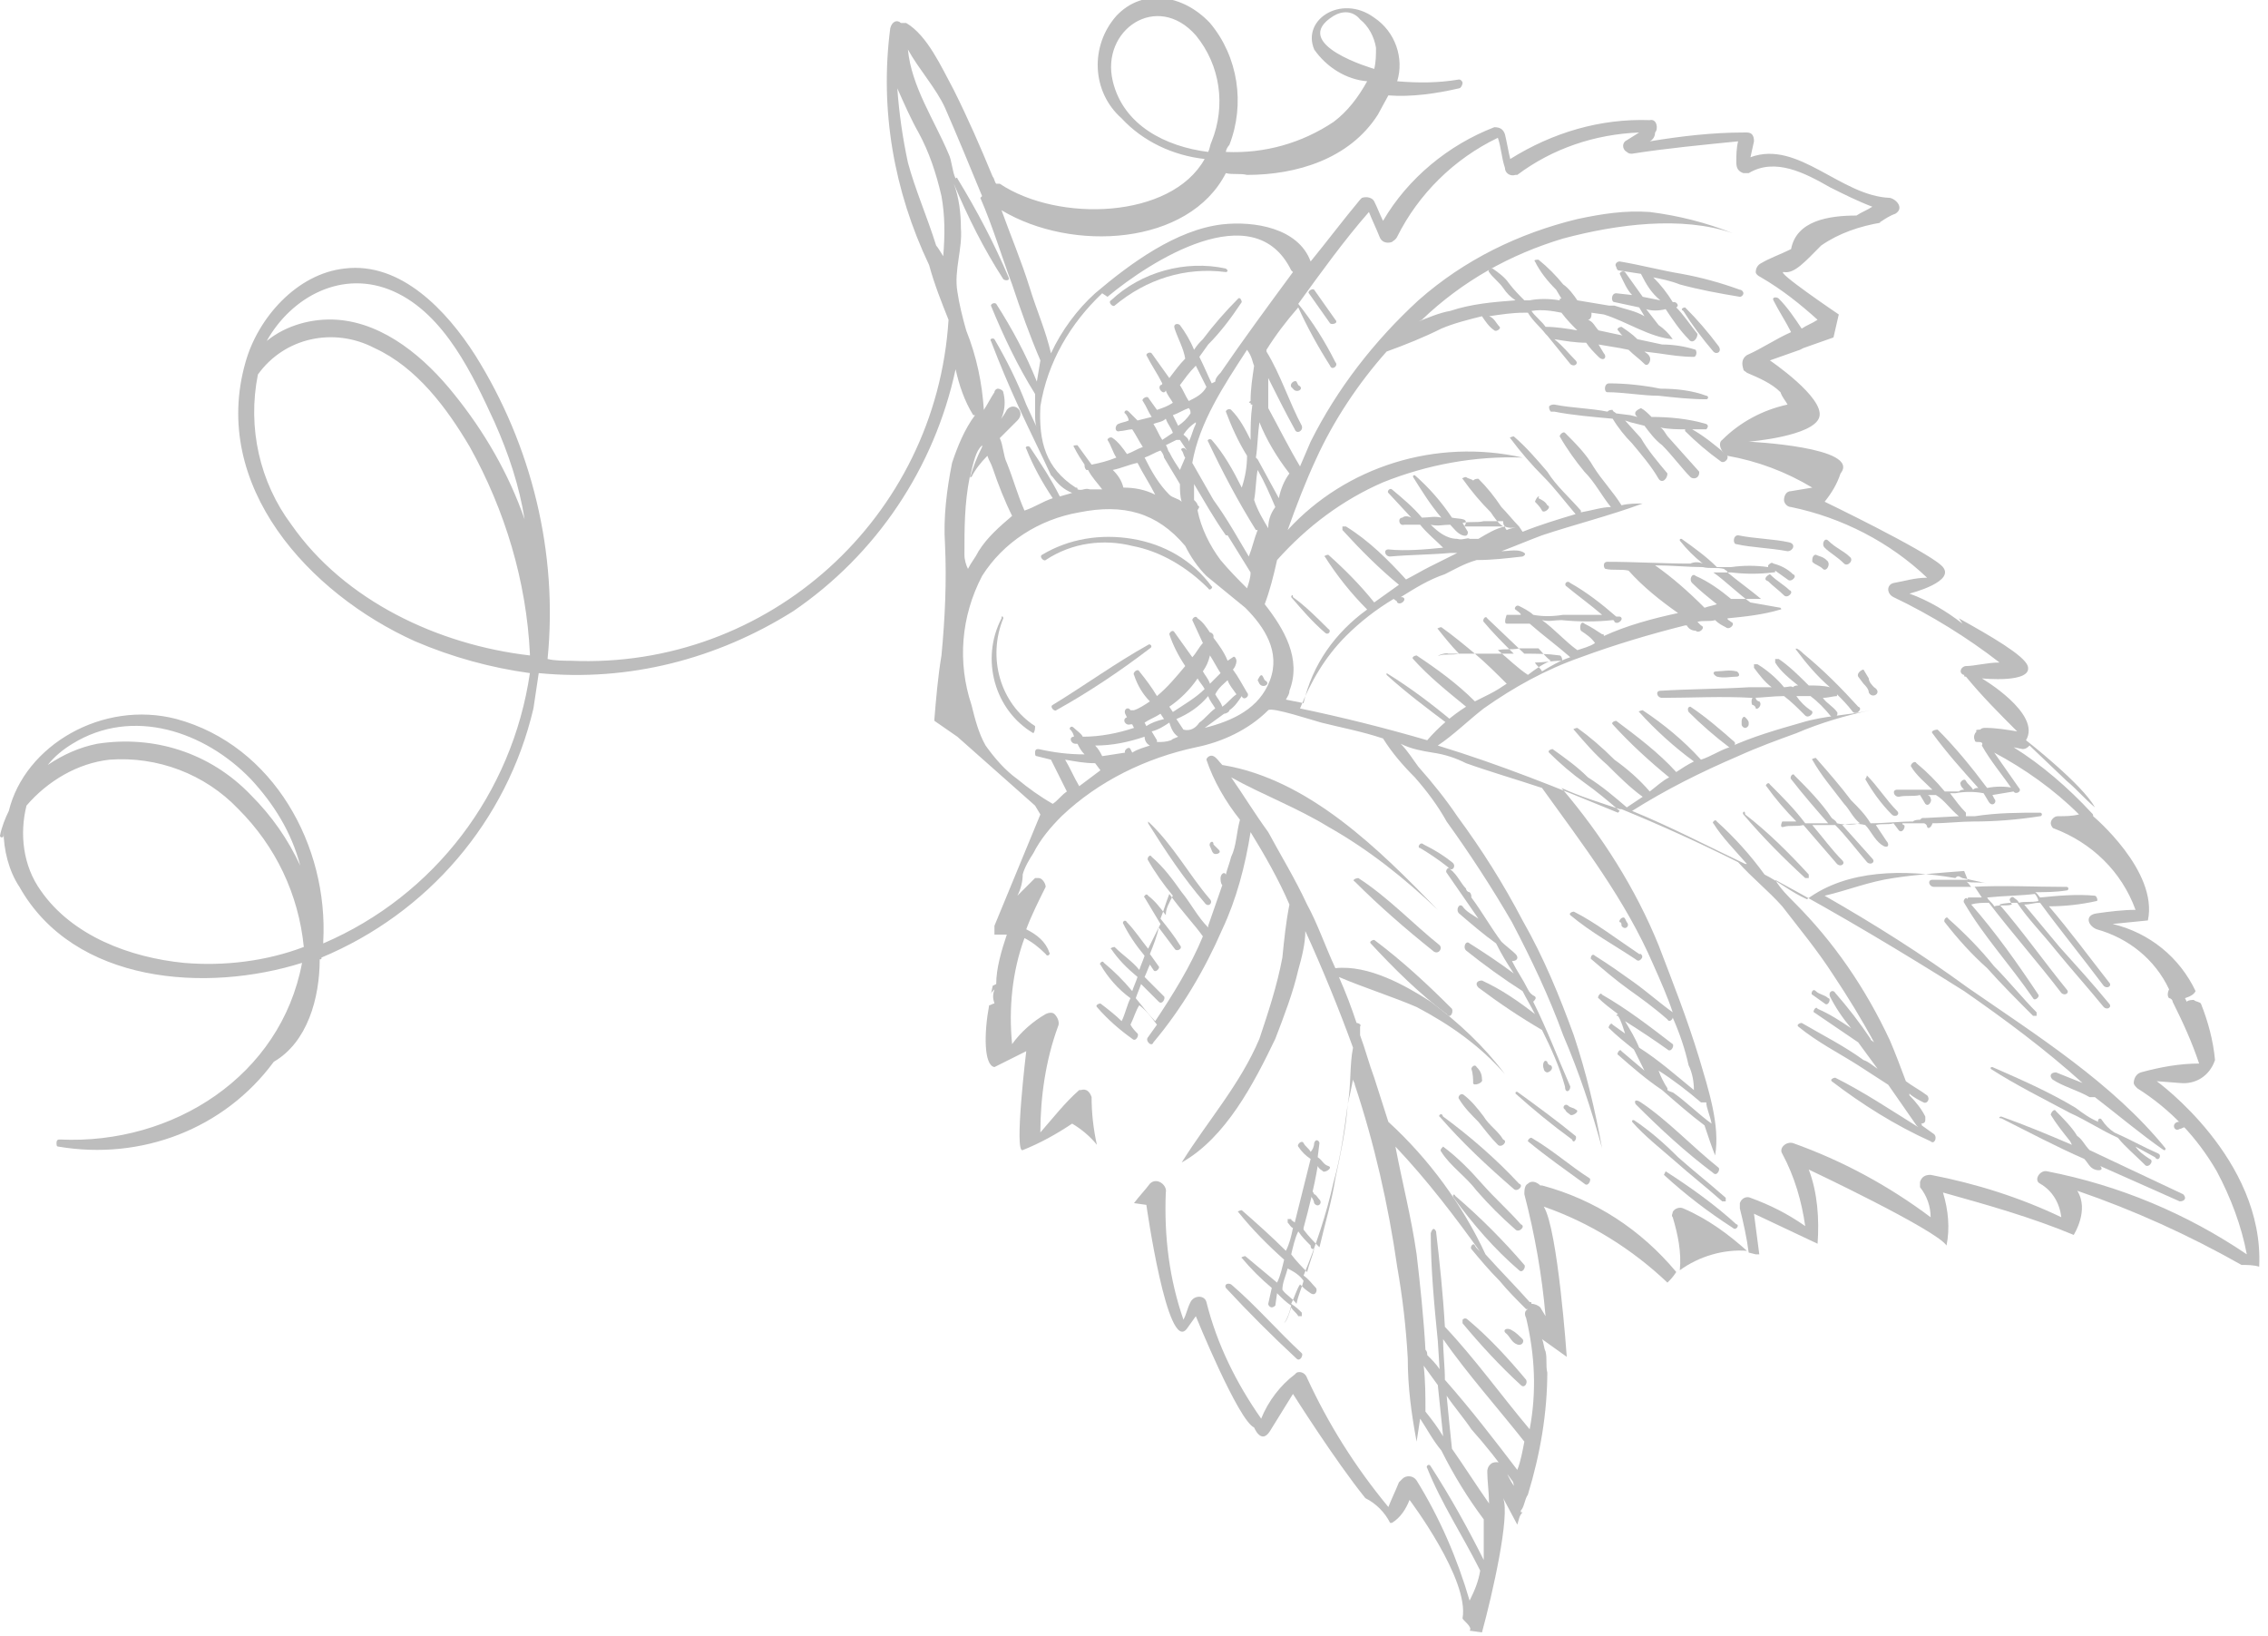 <?xml version="1.0" encoding="utf-8"?>
<!-- Generator: Adobe Illustrator 19.2.0, SVG Export Plug-In . SVG Version: 6.00 Build 0)  -->
<svg version="1.1" id="Calque_1" xmlns="http://www.w3.org/2000/svg" xmlns:xlink="http://www.w3.org/1999/xlink" x="0px" y="0px"
	 viewBox="0 0 128.4 92.6" style="enable-background:new 0 0 128.4 92.6;" xml:space="preserve">
<style type="text/css">
	.st0{fill:#BDBDBD;}
</style>
<path id="hd" class="st0" d="M64.1,30.9c1.6,0.3,3.1,1.2,4.3,2.4c0.1,0.2,0.3-0.1,0.2-0.1c-1.1-1.5-2.7-2.4-4.5-2.7
	c-1.8-0.3-3.6,0-5.1,0.9c-0.2,0.1,0.1,0.4,0.2,0.3C60.7,30.7,62.5,30.5,64.1,30.9L64.1,30.9L64.1,30.9z"/>
<path id="he" class="st0" d="M71.2,38.5l0.1,0.2c0.2,0.3,0.7,0,0.3-0.2l-0.1-0.2C71.4,38.1,71.3,38.3,71.2,38.5z"/>
<path id="hf" class="st0" d="M58.6,41.1c-2-1.3-2.7-3.9-1.8-6.1c0-0.1-0.1-0.2-0.1,0c-1.2,2.3-0.4,5.2,1.8,6.5
	C58.6,41.4,58.6,41.2,58.6,41.1L58.6,41.1L58.6,41.1z"/>
<path id="hg" class="st0" d="M110.3,52c-0.1-0.2-0.3,0.1-0.2,0.2c0.7,0.9,1.5,1.8,2.4,2.6c0.8,0.9,1.7,1.8,2.6,2.7
	c0.1,0,0.2,0,0.2,0c0-0.1,0-0.2,0-0.2l0,0l0,0c-0.8-0.8-1.6-1.8-2.4-2.6C112.1,53.7,111.2,52.8,110.3,52L110.3,52L110.3,52z"/>
<path id="hh" class="st0" d="M98.7,46.1c1.1,1.3,2.3,2.5,3.5,3.6c0.1,0,0.2,0,0.2,0c0-0.1,0-0.2,0-0.2l0,0c-1.1-1.2-2.3-2.4-3.6-3.4
	C98.8,45.8,98.6,46,98.7,46.1L98.7,46.1L98.7,46.1z"/>
<path id="hi" class="st0" d="M109.4,41.5c0.8,1.1,1.7,2.1,2.6,3.1c-0.1,0-0.2,0-0.3,0.1c-0.1-0.2-0.3-0.3-0.4-0.5s-0.4,0.1-0.3,0.2
	c0,0.1,0.1,0.2,0.2,0.3c-0.1,0-0.2,0-0.3,0.1h-0.8c-0.5-0.6-1-1.1-1.6-1.6c-0.1-0.2-0.4,0.1-0.3,0.2c0.3,0.5,0.8,0.9,1.2,1.3l-2,0
	c-0.3,0-0.2,0.4,0.1,0.4c0.4-0.1,0.8,0,1.2-0.1l0.3,0.5c0.2,0.2,0.4-0.2,0.3-0.3c0-0.1-0.1-0.2-0.2-0.2c0.2,0,0.4,0,0.5,0
	c0.5,0.3,0.8,0.8,1.3,1.2l-1.9,0.1h-0.1c-0.1,0-0.1,0-0.2,0.1c-0.1,0-0.3,0-0.4,0.1c-0.8,0-1.6,0.1-2.4,0.1
	c-0.3-0.5-0.7-0.9-1.1-1.3c-0.6-0.8-1.3-1.6-2-2.4c-0.1,0-0.3,0.1-0.2,0.1c0.5,0.9,1.2,1.7,1.8,2.5c0.3,0.3,0.5,0.8,0.9,1.1
	c-0.4,0.1-0.9,0.1-1.3,0c-0.1-0.2-0.2-0.2-0.3-0.3c-0.6-0.9-1.4-1.7-2.1-2.4c-0.1-0.2-0.3,0.1-0.2,0.2c0.7,0.9,1.4,1.7,2.1,2.5
	c-0.4,0-0.9,0-1.3,0c-0.6-0.8-1.3-1.5-2-2.2c-0.1-0.2-0.3,0.1-0.2,0.1c0.5,0.7,1.1,1.4,1.7,2h-0.8c0,0-0.2,0.4,0.1,0.3
	s0.7,0,1.1-0.1l1.9,2.2c0.2,0.2,0.5,0,0.3-0.2c-0.6-0.6-1.1-1.3-1.7-2c0.4,0,0.9,0,1.3,0c0.6,0.6,1.2,1.4,1.8,2.1
	c0.2,0.2,0.5,0,0.3-0.2l-1.7-1.9c0.4-0.1,0.9-0.1,1.3,0c0.3,0.3,0.5,0.8,0.9,1.1s0.5,0,0.3-0.2l-0.6-0.9c0.3-0.1,0.7,0,1-0.1
	l0.3,0.4c0.2,0.2,0.4-0.2,0.3-0.3c-0.1,0-0.1-0.1-0.1-0.1c0,0,0,0,0,0l0,0c0.2,0,0.4,0,0.5,0c0.2,0,0.4,0,0.7,0
	c0.1,0,0.2,0.1,0.2,0.2c0.1,0.2,0.3-0.1,0.3-0.2c0.8,0,1.6-0.1,2.3-0.1c1.3,0,2.5-0.1,3.8-0.3c0.1,0,0.1-0.1,0.1-0.1
	c0-0.1-0.1-0.1-0.1-0.1c-1.2,0-2.4,0-3.7,0.2c-0.2,0-0.4,0-0.5,0v-0.2c-0.3-0.3-0.6-0.7-0.9-1.1h0.3c0.5-0.1,1.1-0.1,1.6,0l0.3,0.5
	c0.2,0.3,0.5,0,0.3-0.2l-0.1-0.2l1.2-0.2c0.1,0,0.1-0.1,0.1-0.1c0-0.1-0.1-0.1-0.1-0.1c-0.5-0.1-1-0.1-1.5,0
	c-0.9-1.2-1.8-2.3-2.8-3.3C109.5,41.3,109.3,41.4,109.4,41.5L109.4,41.5z"/>
<path id="hj" class="st0" d="M105.6,44.1c0.4,0.7,0.9,1.4,1.5,2c0.2,0.2,0.5,0,0.3-0.2c-0.6-0.6-1.1-1.4-1.7-2
	C105.7,43.8,105.7,44,105.6,44.1z"/>
<path id="hk" class="st0" d="M95.6,40.3c0.7,0.7,1.5,1.4,2.3,2c0.2,0.2,0.4-0.2,0.3-0.3c-0.8-0.7-1.6-1.4-2.5-2
	C95.6,40,95.5,40.1,95.6,40.3C95.5,40.3,95.6,40.3,95.6,40.3L95.6,40.3L95.6,40.3z"/>
<path id="hl" class="st0" d="M98.6,40.8V41c0,0.1,0.1,0.2,0.2,0.2c0.1,0,0.2-0.1,0.2-0.2l0,0v-0.1c0-0.1-0.1-0.2-0.2-0.3
	S98.6,40.7,98.6,40.8L98.6,40.8z"/>
<path id="hm" class="st0" d="M99.6,39.7c-0.1,0-0.2-0.1-0.2-0.2c-0.2-0.2-0.3,0.2-0.2,0.4c0.1,0,0.2,0.1,0.2,0.2
	C99.5,40.2,99.8,39.9,99.6,39.7z"/>
<path id="hn" class="st0" d="M101.7,36.8c0.6,0.8,1.2,1.5,1.9,2.1c-0.4-0.1-0.8-0.1-1.2-0.1c-0.5-0.5-1.1-1.1-1.7-1.5
	c-0.1,0-0.2,0-0.2,0c0,0.1,0,0.2,0,0.2l0,0c0.3,0.5,0.8,0.9,1.3,1.3c-0.1,0-0.2,0-0.3,0.1c-0.1-0.1-0.3,0-0.5,0
	c-0.4-0.5-1-1-1.5-1.3c-0.1,0-0.2,0-0.2,0c0,0.1,0,0.2,0,0.2l0,0c0.3,0.4,0.6,0.8,1,1.1c-0.4,0-0.9,0-1.3,0c-1.6,0.1-3.4,0.1-5,0.2
	c-0.3,0-0.2,0.4,0.1,0.4c1.6,0,3.4-0.1,5.1,0c0.5,0,1.2-0.1,1.8-0.1c0.4,0.3,0.8,0.7,1.2,1.1c0.2,0.2,0.6-0.2,0.3-0.3
	c-0.3-0.2-0.6-0.5-0.8-0.8h0.8c0.4,0.3,0.8,0.7,1.2,1.2c0.2,0.2,0.4-0.2,0.3-0.3c-0.2-0.3-0.6-0.5-0.8-0.8c0.3,0,0.6-0.1,0.8-0.1
	v-0.1c0.3,0.3,0.6,0.6,0.9,1c0.2,0.2,0.6-0.2,0.3-0.3c-1-1.1-2-2.1-3.1-3C101.7,36.6,101.6,36.7,101.7,36.8L101.7,36.8L101.7,36.8z"
	/>
<path id="ho" class="st0" d="M105.2,38.3l0.3,0.4c0.1,0.1,0.3,0.3,0.3,0.5c0.2,0.4,0.8,0,0.3-0.3c-0.1-0.1-0.3-0.3-0.3-0.5l-0.3-0.5
	C105.4,37.9,105.1,38.1,105.2,38.3L105.2,38.3L105.2,38.3z"/>
<path id="hp" class="st0" d="M78.5,38.2c1.1,1,2.3,1.9,3.5,2.8c0.2,0.2,0.4-0.2,0.2-0.2c-1.2-1-2.4-1.9-3.7-2.7L78.5,38.2L78.5,38.2
	L78.5,38.2z"/>
<path id="hr" class="st0" d="M100.1,32.9c0.3,0.3,0.6,0.5,0.9,0.8c0.2,0.2,0.6-0.2,0.3-0.3c-0.3-0.3-0.7-0.5-1.1-0.9
	C100,32.6,99.8,32.8,100.1,32.9L100.1,32.9L100.1,32.9z"/>
<path id="hs" class="st0" d="M102.8,31.4c-0.1,0-0.2,0.1-0.2,0.3c0,0,0,0.1,0,0.1c0.2,0.2,0.4,0.2,0.6,0.4s0.5-0.3,0.2-0.5
	C103.2,31.5,103,31.5,102.8,31.4L102.8,31.4L102.8,31.4z"/>
<path id="ht" class="st0" d="M103.3,31c0.3,0.3,0.7,0.5,1.1,0.9c0.2,0.2,0.6-0.2,0.3-0.4c-0.3-0.3-0.8-0.5-1.2-0.9
	C103.3,30.4,103.1,30.8,103.3,31z"/>
<path id="hu" class="st0" d="M73.1,33.8c0.6,0.7,1.2,1.4,1.9,2c0.2,0.2,0.4-0.1,0.2-0.2c-0.6-0.6-1.3-1.3-2-1.8
	C73.2,33.6,73.1,33.7,73.1,33.8L73.1,33.8L73.1,33.8z"/>
<path id="hv" class="st0" d="M86.9,28.4c0.1,0.1,0.3,0.3,0.4,0.5s0.6-0.2,0.3-0.3c-0.1-0.2-0.3-0.3-0.5-0.4
	C87.2,28,87,28.1,86.9,28.4z"/>
<path id="hw" class="st0" d="M92.6,23.5l0.1,0.1l-0.4-0.1l-0.8-0.1c-0.1-0.1-0.2-0.1-0.2-0.2c-0.1,0-0.2,0-0.3,0.1
	c-1-0.2-2-0.2-3-0.4c-0.1,0-0.2,0-0.3,0.1c0,0.1,0,0.2,0.1,0.3c0,0,0,0,0,0H88c1,0.2,2.2,0.3,3.3,0.4c0.3,0.5,0.7,1,1.1,1.4
	c0.5,0.6,1.1,1.3,1.5,2c0.2,0.3,0.5,0,0.5-0.3c-0.5-0.6-1.1-1.3-1.5-2L92,23.8l0.3,0.1l0.8,0.2c0.3,0.4,0.6,0.8,1,1.1
	c0.6,0.6,1.1,1.3,1.6,1.8c0.1,0.1,0.3,0.1,0.4,0c0.1-0.1,0.1-0.2,0.1-0.3l-1.7-1.9c-0.2-0.2-0.3-0.5-0.5-0.6c0.5,0.1,1,0.1,1.4,0.1
	v0.1c0.6,0.6,1.3,1.2,2,1.7c0.2,0.2,0.6-0.2,0.3-0.4c-0.6-0.5-1.2-1-1.9-1.4h0.8c0,0,0.2-0.2,0-0.3c-1-0.3-2.1-0.4-3.1-0.4
	c-0.2-0.2-0.4-0.4-0.6-0.5C92.7,23.2,92.5,23.3,92.6,23.5L92.6,23.5L92.6,23.5z"/>
<path id="hx" class="st0" d="M95.3,17.6c0.5,0.8,1.1,1.6,1.7,2.3c0.2,0.2,0.5,0,0.3-0.3c-0.6-0.8-1.2-1.5-1.9-2.2
	C95.3,17.4,95.1,17.5,95.3,17.6L95.3,17.6L95.3,17.6z"/>
<path id="hy" class="st0" d="M73.1,21.9l0.1,0.1c0.2,0.3,0.7,0,0.3-0.2l-0.1-0.2C73.3,21.5,73,21.7,73.1,21.9L73.1,21.9z"/>
<path id="hz" class="st0" d="M75.3,18.3c0.1,0.1,0.5,0,0.3-0.2l-1.2-1.7c-0.1-0.1-0.4,0.1-0.3,0.2L75.3,18.3L75.3,18.3L75.3,18.3z"
	/>
<path id="hA-2" class="st0" d="M98.3,38c-0.4-0.1-0.8,0-1.1,0s-0.2,0.2,0,0.3c0.4,0.1,0.8,0,1.1,0S98.4,38,98.3,38z"/>
<path id="hB-2" class="st0" d="M101.3,30.7c-0.9-0.2-1.9-0.2-2.9-0.4c-0.3,0-0.3,0.5-0.1,0.5c0.9,0.2,1.8,0.2,2.9,0.4
	C101.5,31.2,101.7,30.8,101.3,30.7z"/>
<path id="hC-2" class="st0" d="M91.1,21.7c-0.3,0-0.3,0.5-0.1,0.5c0.9,0,2,0.2,2.9,0.2c0.9,0.1,1.8,0.2,2.7,0.2
	c0.1,0,0.1-0.1,0.1-0.1c0-0.1-0.1-0.1-0.1-0.1c-0.8-0.3-1.7-0.4-2.6-0.4C93,21.8,92,21.7,91.1,21.7z"/>
<path id="hD-2" class="st0" d="M59.6,39.9c-0.2,0.1,0.1,0.4,0.2,0.3c1.8-1,3.6-2.2,5.3-3.5c0.2-0.1,0-0.3-0.1-0.2
	C63.2,37.5,61.4,38.8,59.6,39.9L59.6,39.9L59.6,39.9z"/>
<path id="hE-2" class="st0" d="M123.3,63.5c-0.4,0.1-0.2,0.6,0.1,0.4c0.1,0,0.2-0.1,0.3-0.1c0.1,0,0.2-0.4-0.1-0.4
	C123.5,63.5,123.4,63.5,123.3,63.5z"/>
<path id="hF-2" class="st0" d="M94.2,66.5c1.2,1.1,2.5,2.1,3.9,3c0.2,0.2,0.4-0.2,0.2-0.2c-1.2-1.1-2.6-2.1-4-3L94.2,66.5z"/>
<path id="hG-2" class="st0" d="M92.5,63.4c-0.1,0-0.1,0-0.1,0.1c0,0,0,0,0,0l0,0c0.7,0.8,1.6,1.5,2.4,2.2c0.9,0.8,1.8,1.5,2.7,2.3
	c0.1,0,0.2,0,0.2,0c0-0.1,0-0.2,0-0.2c0,0,0,0,0,0l0,0c-0.9-0.8-1.8-1.5-2.7-2.3C94.2,64.7,93.4,64,92.5,63.4L92.5,63.4L92.5,63.4z"
	/>
<path id="hH-2" class="st0" d="M92.6,62.5c1.4,1.4,2.8,2.7,4.4,3.9c0.2,0.2,0.4-0.2,0.3-0.3c-1.5-1.2-2.9-2.7-4.4-3.7
	C92.6,62.2,92.5,62.3,92.6,62.5L92.6,62.5L92.6,62.5z"/>
<path id="hI-2" class="st0" d="M92.8,54c-1.2-0.8-2.5-1.8-3.7-2.4c-0.1,0-0.3,0.1-0.2,0.2c1.2,1,2.5,1.7,3.7,2.5
	c0.1,0.1,0.2,0.1,0.3,0c0.1-0.1,0.1-0.2,0-0.3C92.8,54,92.8,54,92.8,54L92.8,54L92.8,54z"/>
<path id="hJ-2" class="st0" d="M91.8,52.4c0.2,0.3,0.5,0,0.3-0.2L92,52c-0.1-0.2-0.4,0.1-0.3,0.2C91.8,52.2,91.8,52.3,91.8,52.4
	C91.8,52.4,91.8,52.4,91.8,52.4L91.8,52.4L91.8,52.4z"/>
<path id="hK-2" class="st0" d="M103.5,56.5c-0.2-0.2-0.5-0.2-0.7-0.4s-0.3,0.2-0.2,0.2l0.7,0.5C103.5,57,103.7,56.5,103.5,56.5z"/>
<path id="hL-2" class="st0" d="M122.2,65.3c-0.9-0.4-1.6-0.8-2.5-1.2c-0.3-0.2-0.5-0.4-0.7-0.7c-0.1-0.2-0.3,0-0.2,0.1
	c-0.5-0.2-0.9-0.5-1.3-0.8c-1.5-0.9-3.1-1.6-4.7-2.3c-0.1,0-0.1,0-0.1,0.1c0,0,0,0,0,0l0,0c1.4,0.9,3,1.7,4.5,2.5
	c0.9,0.4,1.8,1,2.7,1.4c0.4,0.5,1,1,1.5,1.5c0.2,0.3,0.6-0.2,0.3-0.3c-0.3-0.2-0.6-0.4-0.8-0.7l1.1,0.6
	C122.2,65.8,122.4,65.4,122.2,65.3L122.2,65.3L122.2,65.3z"/>
<path id="hM-2" class="st0" d="M117.6,64.3c-0.3-0.5-0.8-1-1.2-1.4c-0.1-0.2-0.3,0.1-0.3,0.2c0.3,0.5,0.7,1,1.1,1.5l0.1,0.2
	c-1.4-0.6-2.6-1.1-4-1.6c-0.1,0-0.2,0.1,0,0.1c1.6,0.8,3.1,1.6,4.7,2.3c0.2,0.2,0.3,0.5,0.6,0.6s0.5,0,0.3-0.2l4.5,2
	c0.3,0,0.4-0.2,0.2-0.4c-1.7-0.8-3.6-1.7-5.3-2.5C118,64.8,117.9,64.5,117.6,64.3L117.6,64.3L117.6,64.3z"/>
<path id="hN-2" class="st0" d="M86.5,64.6c1.1,0.9,2.1,1.6,3.2,2.4c0.2,0.2,0.4-0.2,0.3-0.3c-1.1-0.7-2.1-1.6-3.3-2.3
	C86.6,64.4,86.5,64.5,86.5,64.6L86.5,64.6L86.5,64.6z"/>
<path id="hO-2" class="st0" d="M89.2,64.3c-1.1-0.9-2.2-1.7-3.3-2.5c-0.1,0-0.1,0-0.1,0.1c0,0,0,0,0,0l0,0c1,0.9,2.1,1.8,3.2,2.6
	C89.1,64.8,89.3,64.4,89.2,64.3L89.2,64.3L89.2,64.3z"/>
<path id="hP-2" class="st0" d="M88.6,62.8c0.1,0.2,0.2,0.2,0.3,0.3s0.6-0.2,0.3-0.3c-0.1-0.1-0.3-0.1-0.4-0.2
	C88.6,62.4,88.4,62.7,88.6,62.8z"/>
<path id="hQ-2" class="st0" d="M87.8,60.3c-0.1,0-0.2-0.1-0.2-0.2c-0.2-0.2-0.3,0.2-0.2,0.4c0,0.1,0.1,0.2,0.2,0.2
	C87.7,60.7,88,60.5,87.8,60.3z"/>
<path id="hR-2" class="st0" d="M82.2,48.8c-0.5-0.4-1-0.7-1.6-1c-0.2-0.2-0.4,0.2-0.2,0.2c0.5,0.3,1.1,0.7,1.6,1.1
	C82.2,49.4,82.5,49,82.2,48.8L82.2,48.8L82.2,48.8z"/>
<path id="hS-2" class="st0" d="M88.9,61.5c-0.7-1.6-1.3-3.2-2.1-4.8c0.1-0.1,0.2-0.2,0.1-0.3c0,0,0,0,0,0v0
	c-0.2-0.1-0.3-0.2-0.4-0.4c-0.3-0.6-0.6-1-0.9-1.6c0.3,0,0.4-0.2,0.2-0.4s-0.6-0.5-0.8-0.7c-0.6-0.8-1.1-1.7-1.7-2.5
	c0-0.1,0-0.2-0.1-0.3c-0.1,0-0.2-0.1-0.2-0.2c-0.3-0.3-0.5-0.8-0.9-1.1c-0.1-0.2-0.3,0.1-0.2,0.2l1.8,2.6c-0.3-0.2-0.7-0.4-0.9-0.7
	c-0.2-0.2-0.4,0.2-0.2,0.4c0.7,0.6,1.4,1.2,2.1,1.7c0.3,0.6,0.6,1.1,1,1.7c-0.8-0.6-1.7-1.2-2.5-1.7c-0.2-0.2-0.4,0.2-0.2,0.4
	c1,0.8,2.1,1.6,3.2,2.3c0.2,0.4,0.5,0.9,0.7,1.3c-0.9-0.7-1.9-1.4-3-1.9c-0.3,0-0.4,0.2-0.2,0.4c1.2,0.9,2.4,1.7,3.6,2.4
	c0.5,1,1,2.1,1.3,3.2C88.6,61.9,88.9,61.8,88.9,61.5L88.9,61.5z"/>
<path id="hT-2" class="st0" d="M82.8,74.9c1,1.2,2.1,2.4,3.3,3.5c0.2,0.2,0.4-0.1,0.3-0.3c-1-1.2-2.1-2.4-3.3-3.4
	c-0.1-0.1-0.2-0.1-0.3,0C82.8,74.8,82.8,74.9,82.8,74.9z"/>
<path id="hU-2" class="st0" d="M85.3,75.5c0.2,0.2,0.3,0.5,0.6,0.6s0.4-0.2,0.3-0.3c-0.2-0.2-0.4-0.4-0.6-0.5
	C85.3,75.1,85,75.3,85.3,75.5L85.3,75.5L85.3,75.5z"/>
<path id="hV-2" class="st0" d="M82.3,67.8c1.1,1.5,2.3,2.9,3.7,4.1c0.2,0.2,0.4-0.2,0.3-0.3c-1.2-1.4-2.5-2.7-3.9-3.9
	C82.3,67.5,82.2,67.7,82.3,67.8L82.3,67.8L82.3,67.8z"/>
<path id="hW-2" class="st0" d="M81.6,65.2c0.5,0.8,1.4,1.4,2,2.2c0.7,0.8,1.4,1.5,2.2,2.2c0.2,0.2,0.6-0.2,0.3-0.3
	c-0.7-0.8-1.4-1.4-2.2-2.3c-0.7-0.8-1.4-1.5-2.2-2.1C81.6,65,81.5,65.1,81.6,65.2L81.6,65.2L81.6,65.2z"/>
<path id="hX-2" class="st0" d="M81.5,63.2c1.3,1.5,2.7,2.8,4.2,4.1c0.2,0.2,0.6-0.2,0.3-0.3c-1.3-1.4-2.8-2.7-4.3-3.8
	C81.6,62.9,81.4,63.2,81.5,63.2z"/>
<path id="hY-2" class="st0" d="M84.8,64.8c0.2,0.2,0.6-0.2,0.3-0.3c-0.3-0.5-0.8-0.8-1.1-1.3c-0.3-0.4-0.7-0.9-1.1-1.2
	c-0.2-0.2-0.4,0.1-0.3,0.2c0.3,0.5,0.7,0.9,1.1,1.3C84.1,64,84.4,64.4,84.8,64.8L84.8,64.8L84.8,64.8z"/>
<path id="hZ-2" class="st0" d="M83.9,61.1c0-0.3-0.1-0.5-0.3-0.7c-0.1-0.2-0.3,0-0.3,0.1c0.1,0.3,0.1,0.6,0.1,0.8
	C83.4,61.5,84,61.3,83.9,61.1z"/>
<path id="ia" class="st0" d="M82.2,57.1c-1.4-1.4-2.8-2.7-4.4-3.9c-0.1,0-0.3,0.1-0.2,0.2c1.3,1.4,2.7,2.8,4.3,4
	C82.1,57.7,82.3,57.3,82.2,57.1L82.2,57.1L82.2,57.1z"/>
<path id="ib" class="st0" d="M81.5,53.5c-1.5-1.2-2.9-2.7-4.6-3.8c-0.1,0-0.4,0.1-0.2,0.2c1.4,1.4,2.9,2.7,4.4,3.9
	C81.4,54.1,81.7,53.7,81.5,53.5z"/>
<path id="ic" class="st0" d="M69.4,72.9c1.3,1.4,2.6,2.7,4,4c0.2,0.2,0.4-0.2,0.3-0.3c-1.4-1.3-2.6-2.7-4-3.9
	C69.5,72.6,69.3,72.7,69.4,72.9L69.4,72.9z"/>
<path id="id" class="st0" d="M74.2,67.7c0.1,0.1,0.2,0.3,0.2,0.4c0.2,0.3,0.5,0,0.3-0.2c-0.1-0.1-0.2-0.3-0.3-0.3
	C74.3,67.3,74.1,67.4,74.2,67.7z"/>
<path id="ie" class="st0" d="M65,46.6c1,1.6,2,3.1,3.2,4.5c0.2,0.3,0.5,0,0.3-0.2c-1.2-1.4-2.1-3.1-3.5-4.4V46.6L65,46.6z"/>
<path id="if" class="st0" d="M68.5,47.9c0.1,0.2,0.1,0.3,0.2,0.4s0.5,0,0.3-0.2c-0.1-0.1-0.2-0.2-0.3-0.3
	C68.7,47.5,68.4,47.7,68.5,47.9z"/>
<path id="ig" class="st0" d="M69.4,15.4c0.1,0,0.1-0.1,0.1-0.1s-0.1-0.1-0.1-0.1c-2.3-0.5-4.8,0.2-6.5,1.8c-0.2,0.1,0.1,0.4,0.2,0.3
	C64.9,15.8,67.1,15.1,69.4,15.4z"/>
<path id="ih" class="st0" d="M95.3,68.4c-0.2-0.1-0.5,0-0.6,0.2c0,0.1-0.1,0.2,0,0.3c0.3,1,0.5,2,0.4,3c1.1-0.8,2.5-1.2,3.8-1.1
	C97.9,69.9,96.7,69,95.3,68.4L95.3,68.4L95.3,68.4z"/>
<path id="ii" class="st0" d="M107.2,61l-0.6-0.9h0.1C106.9,60.4,107,60.7,107.2,61z"/>
<path id="ij" class="st0" d="M102.7,66.1C102.8,66.3,102.8,66.1,102.7,66.1z"/>
<path id="ik" class="st0" d="M62.6,43.4l-0.1-0.2c0.1,0,0.3,0,0.4-0.1L62.6,43.4L62.6,43.4L62.6,43.4z"/>
<path id="il" class="st0" d="M68.3,22.7c0,0.1-0.1,0.2-0.2,0.2h-0.1c-0.1,0.1-0.2,0.2-0.3,0.2L67.5,23
	C67.8,22.9,67.9,22.8,68.3,22.7L68.3,22.7L68.3,22.7z"/>
<path id="im" class="st0" d="M68.3,43c0.4,1.2,1.1,2.4,1.9,3.4c-0.2,0.7-0.2,1.5-0.5,2.1c-0.1,0.4-0.2,0.6-0.3,1
	c-0.1-0.2-0.3,0-0.3,0.2c0,0.1,0,0.3,0.1,0.4l-0.8,2.3v0.1c-0.6-0.6-1-1.4-1.5-2c-0.5-0.7-1-1.4-1.7-2c-0.1-0.2-0.3,0.1-0.2,0.2
	c0.4,0.7,0.9,1.4,1.4,2c-0.2,0.4-0.4,0.7-0.4,1.1c-0.3-0.4-0.6-0.8-1-1.1c-0.1-0.2-0.3,0.1-0.2,0.1c0.3,0.5,0.6,1,0.9,1.5l-0.7,1.4
	c-0.4-0.5-0.8-1.1-1.2-1.5c-0.1-0.2-0.3,0-0.2,0.1c0.3,0.6,0.7,1.2,1.2,1.8c-0.1,0.3-0.2,0.5-0.3,0.8c-0.4-0.5-0.9-0.8-1.4-1.3
	c-0.1,0-0.3,0.1-0.2,0.1c0.4,0.6,0.9,1.1,1.5,1.6c-0.1,0.3-0.2,0.5-0.3,0.8c-0.5-0.6-1-1.1-1.6-1.6c-0.1-0.2-0.3,0.1-0.2,0.1
	c0.4,0.7,1,1.4,1.7,1.9c-0.2,0.4-0.3,0.9-0.5,1.3c-0.3-0.3-0.8-0.7-1.2-1c-0.1,0-0.3,0.1-0.2,0.2c0.6,0.7,1.3,1.3,2,1.8
	c0.2,0.2,0.4-0.2,0.3-0.3s-0.3-0.3-0.4-0.5c0.2-0.4,0.3-0.8,0.5-1.1c0.4,0.3,0.7,0.7,1,1.1l-0.5,0.7c-0.2,0.2,0.2,0.6,0.3,0.3
	c1.6-1.9,2.9-4.1,3.9-6.4c0.8-1.7,1.3-3.6,1.6-5.5c0.8,1.3,1.6,2.7,2.2,4.1c-0.2,1-0.3,2-0.4,3c-0.3,1.6-0.8,3.1-1.3,4.6
	c-1.1,2.6-2.9,4.6-4.4,7c2.5-1.4,4.1-4.5,5.3-7c0.5-1.3,1-2.6,1.3-3.9c0.2-0.7,0.4-1.5,0.4-2.2c1,2.2,1.9,4.4,2.7,6.6
	c-0.2,1-0.1,2.1-0.3,3.2c-0.1,1.4-0.4,2.8-0.7,4.2c-0.2,1.3-0.6,2.6-0.9,3.9c-0.3-0.3-0.6-0.6-0.9-1v-0.1c0.3-1.1,0.6-2.3,0.8-3.5
	c0.1,0.2,0.2,0.2,0.3,0.3s0.6-0.2,0.3-0.3s-0.3-0.3-0.6-0.5l0.1-0.8c0-0.1-0.2-0.3-0.3,0c0,0.2-0.1,0.4-0.2,0.5
	c-0.1-0.2-0.3-0.3-0.4-0.5s-0.4,0.1-0.3,0.2c0.2,0.3,0.4,0.5,0.7,0.7c-0.3,1.2-0.6,2.4-0.9,3.6c-0.1-0.1-0.2-0.1-0.2-0.2
	c-0.1,0-0.2,0-0.2,0c0,0.1,0,0.2,0,0.2l0,0c0.1,0.1,0.2,0.3,0.3,0.3c-0.1,0.5-0.2,0.9-0.4,1.3c-0.8-0.8-1.7-1.6-2.5-2.3
	c-0.1,0-0.3,0.1-0.2,0.1c0.8,1,1.7,1.9,2.6,2.7c-0.1,0.4-0.2,0.9-0.4,1.3l-1.8-1.5c-0.1,0-0.3,0.1-0.2,0.1c0.5,0.6,1.1,1.2,1.7,1.7
	l-0.2,0.9c0,0.1,0.1,0.2,0.2,0.2c0.1,0,0.2-0.1,0.2-0.1l0.1-0.7c0.3,0.3,0.5,0.5,0.8,0.7c-0.1,0.4-0.2,0.7-0.4,1
	c0.2-0.2,0.3-0.6,0.4-0.9c0.1,0.2,0.3,0.3,0.4,0.5c0.1,0,0.2,0,0.2,0c0-0.1,0-0.2,0-0.2l0,0c-0.2-0.2-0.3-0.3-0.6-0.5
	c0.2-0.4,0.3-0.8,0.5-1.1c0.2,0.2,0.3,0.3,0.6,0.5s0.4-0.2,0.3-0.3c-0.2-0.2-0.4-0.5-0.7-0.7c0.7-1.7,1.3-3.5,1.7-5.3
	c0.4-1.4,0.6-2.9,0.8-4.4c0.1-0.4,0.2-0.9,0.3-1.4c0,0.1,0.1,0.2,0.1,0.3c1.1,3.3,1.9,6.8,2.4,10.3c0.3,1.7,0.5,3.4,0.6,5.2
	c0,1.6,0.2,3.1,0.5,4.7l0.2-1.3c0.4,0.6,0.7,1.2,1.2,1.8c0.7,1.4,1.5,2.7,2.4,3.9L84,88.3c-0.9-1.8-1.9-3.6-3-5.3
	c-0.1-0.2-0.3,0-0.2,0.1c0.8,2,2,3.8,3,5.8c-0.1,0.6-0.3,1.1-0.6,1.7c-0.7-2.4-1.7-4.7-3-6.8c-0.2-0.3-0.6-0.3-0.8-0.1
	c-0.1,0.1-0.1,0.1-0.2,0.2c-0.2,0.5-0.4,0.9-0.6,1.4C76.7,83,75.2,80.6,74,78c-0.1-0.3-0.4-0.4-0.6-0.3l0,0l-0.1,0.1
	c-0.8,0.6-1.5,1.5-1.9,2.5c-1.4-2-2.5-4.2-3.1-6.6c-0.1-0.4-0.7-0.4-0.9,0s-0.2,0.6-0.4,1c-0.8-2.3-1.1-4.7-1-7.2
	c0.1-0.4-0.5-0.9-0.9-0.5c-0.3,0.4-0.6,0.7-0.9,1.1l0.7,0.1c0,0,1.2,8.5,2.3,7l0.5-0.7c0,0,2.4,5.9,3.3,6.3c0,0,0.4,1,0.9,0.2
	l1.3-2.1c0,0,2.4,3.8,4.1,5.9c0.6,0.3,1.1,0.8,1.4,1.4h0.1c0.5-0.3,0.8-0.8,1-1.3c0,0,3.4,4.5,3,6.7c0,0.1,0.6,0.5,0.4,0.7l0.7,0.1
	c0.6-2.2,1.6-6.6,1.2-7.6l0.8,1.5c0.1-0.3,0.1-0.5,0.3-0.7h-0.1v-0.1c0.2-0.2,0.2-0.6,0.4-0.9c0.7-2.3,1.1-4.6,1.1-7v0.1
	c-0.1-0.4,0-0.8-0.1-1.2c-0.1-0.2-0.1-0.5-0.2-0.7l1.4,1c0,0-0.5-7.2-1.3-8.5c2.6,0.9,5,2.4,7,4.3c0.2-0.2,0.3-0.3,0.5-0.6
	c-2-2.4-4.6-4.1-7.6-4.9h-0.1c-0.2-0.2-0.5-0.3-0.7-0.1c-0.2,0.1-0.2,0.4-0.2,0.6c0.6,2.3,1,4.6,1.2,6.9l-0.3-0.5
	c-0.1-0.1-0.3-0.2-0.5-0.2c0-0.1,0-0.1-0.1-0.1c0,0,0,0,0,0l0,0c-0.8-0.9-1.6-1.7-2.5-2.7c-1.3-2.8-3.2-5.4-5.5-7.5l-0.8-2.5
	c-0.3-0.8-0.5-1.6-0.8-2.4c0-0.2,0-0.4,0-0.5c0.1-0.1-0.1-0.2-0.2-0.2c-0.3-0.9-0.6-1.7-1-2.6c1.4,0.6,3,1.1,4.4,1.7
	c1.9,1,3.6,2.2,5,3.8c-1.2-1.6-2.6-2.9-4.2-4.1c-1.4-0.9-3.5-2.1-5.4-1.9c-0.6-1.3-1-2.5-1.6-3.6c-0.7-1.5-1.5-2.8-2.2-4.1
	C71,46,70.4,45,69.7,44c1.8,1,3.7,1.7,5.5,2.8c2.3,1.3,4.3,2.9,6.2,4.7c-3.3-3.4-7.3-7.4-12.2-8.2c-0.2-0.2-0.3-0.4-0.5-0.5
	S68.3,42.9,68.3,43L68.3,43L68.3,43z M68.1,53c-0.7,1.7-1.7,3.3-2.7,4.8c-0.3-0.3-0.7-0.8-1.1-1.3c0.1-0.3,0.2-0.5,0.3-0.8l1,1
	c0.2,0.2,0.4-0.2,0.3-0.3l-1.1-1.1c0.1-0.2,0.2-0.5,0.3-0.7l0.2,0.3c0.1,0.2,0.4-0.1,0.3-0.2L65.1,54c0.2-0.5,0.4-1,0.5-1.5
	c0.3,0.4,0.6,0.8,0.9,1.2c0.1,0.2,0.5,0,0.3-0.2c-0.3-0.5-0.7-1-1.1-1.5c0.2-0.5,0.3-0.9,0.5-1.4C67,51.7,67.6,52.3,68.1,53L68.1,53
	z M73.8,72.5c-0.1,0.4-0.3,0.8-0.4,1.3c-0.2-0.3-0.6-0.5-0.8-0.8c0-0.4,0.2-0.8,0.3-1.2C73.3,72,73.6,72.2,73.8,72.5L73.8,72.5z
	 M74.4,70.7c-0.1,0.4-0.3,0.9-0.4,1.3c-0.3-0.3-0.6-0.6-0.9-1c0.1-0.4,0.2-0.9,0.4-1.3c0.2,0.3,0.4,0.5,0.7,0.8
	C74.2,70.7,74.3,70.7,74.4,70.7L74.4,70.7L74.4,70.7z M80.7,79.9c0-0.9,0-1.7-0.1-2.6l0.8,1.1l0.3,2.9
	C81.4,80.8,81.1,80.4,80.7,79.9L80.7,79.9z M85.7,84.1c-0.2-0.3-0.4-0.7-0.5-1c-0.1-0.3-0.4-0.4-0.7-0.3c-0.2,0.1-0.3,0.3-0.3,0.5
	c0,0.5,0.1,1.2,0.1,1.8c-0.7-1-1.4-2.1-2.1-3.1c-0.1-1-0.2-1.9-0.3-3c0.4,0.6,1,1.3,1.4,1.9c0.8,0.9,1.6,1.9,2.3,2.9
	C85.7,83.9,85.7,84.1,85.7,84.1L85.7,84.1z M85.9,83.2c-1.3-1.7-2.6-3.4-4.1-5.1c0-0.8-0.1-1.5-0.1-2.3c1.4,2,3.1,3.9,4.6,5.8
	C86.2,82.1,86.1,82.7,85.9,83.2L85.9,83.2L85.9,83.2z M83.9,71c-0.1-0.2-0.3-0.3-0.4-0.5c-0.1-0.2-0.3,0.1-0.2,0.2
	c0.5,0.6,1,1.2,1.6,1.8c0.4,0.5,1,1.1,1.5,1.6h0.1c-0.2,0.1-0.2,0.3-0.1,0.5c0.5,2.1,0.6,4.2,0.2,6.3c-1.6-1.9-3.1-4-4.8-5.8
	c-0.1-1.8-0.3-3.7-0.5-5.4c-0.1-0.2-0.2-0.2-0.3,0.1c0,2,0.2,4.1,0.4,6.1l0.1,1.6c-0.2-0.3-0.4-0.5-0.7-0.8c0-0.1,0-0.2-0.1-0.3
	c-0.1-1.8-0.3-3.7-0.5-5.4c-0.3-2.1-0.8-4-1.2-6.1C80.8,66.8,82.4,68.9,83.9,71L83.9,71L83.9,71z"/>
<path id="in" class="st0" d="M74.4,2.8c0.7,1,1.8,1.7,3,1.8c-0.5,0.9-1.1,1.7-1.9,2.3c-1.8,1.2-3.9,1.8-6.1,1.7
	c0-0.1,0.1-0.3,0.2-0.4c0.9-2.3,0.5-5-1.1-6.9c-1.5-1.6-3.8-2-5.3-0.4c-1.5,1.7-1.4,4.3,0.3,5.8l0,0c1.2,1.3,2.9,2.1,4.7,2.3
	c-1.9,3.4-8.3,3.6-11.6,1.4h-0.2c-0.1-0.1-0.1-0.3-0.2-0.4c-0.7-1.7-1.4-3.3-2.2-4.9c-0.7-1.3-1.5-3.1-2.7-3.8H51
	c-0.2-0.2-0.5-0.1-0.6,0.3c-0.6,4.6,0.2,9.2,2.2,13.4c0.3,1.1,0.7,2.1,1.1,3.1C53,29.3,43.5,37.9,32.3,37.4c-0.4,0-0.9,0-1.3-0.1
	c0.6-6-0.9-12.1-4.1-17.2c-1.6-2.5-4.2-5.3-7.4-4.9c-2.7,0.3-4.9,2.8-5.6,5.3c-2,7,3.6,13.1,9.6,15.8c2.1,0.9,4.3,1.5,6.5,1.8
	c-1,6.8-5.4,12.6-11.7,15.3v-0.1c0.3-5.4-2.8-11.1-8.3-12.6c-4.2-1.1-8.6,1.5-9.5,5.2c-0.2,0.4-0.4,0.9-0.5,1.4
	c0,0.1,0.1,0.1,0.1,0.1c0.1,0,0.1-0.1,0.1-0.1V47c0,1.1,0.3,2.3,0.9,3.2c3.1,5.5,10.6,6,16,4.3c-1.2,6.4-7.3,10.3-13.7,10
	c-0.1,0-0.2,0-0.2,0.2c0,0.1,0,0.2,0.1,0.2h0c4.7,0.8,9.4-1,12.2-4.8c1.9-1.1,2.6-3.6,2.6-5.8c0.1,0,0.1,0,0.1-0.1c0,0,0,0,0,0l0,0
	c6-2.5,10.5-7.7,12-14.1l0.3-2c5.1,0.5,10.1-0.8,14.4-3.5c4.7-3.2,8-8.1,9.2-13.7c0.2,0.9,0.5,1.8,1,2.6h0.1c-0.6,0.8-1,1.8-1.3,2.7
	c-0.3,1.5-0.5,3.1-0.4,4.6c0.1,2.1,0,4.2-0.2,6.3c-0.2,1.2-0.3,2.4-0.4,3.6v0.1l1.3,0.9l4.4,3.9l0.3,0.5l-2.6,6.3c0,0.2,0,0.4,0,0.5
	h0.7c-0.3,0.9-0.6,1.9-0.6,2.8l-0.2,0.1l-0.1,0.5c0-0.1,0.1-0.2,0.2-0.3c-0.1,0.3-0.1,0.5,0,0.8c-0.1,0-0.2,0.1-0.3,0.1
	c-0.3,1.6-0.3,3.4,0.3,3.5l1.8-0.9c0,0-0.7,5.8-0.2,5.6c1-0.4,1.9-0.9,2.8-1.5c0.5,0.3,1,0.7,1.4,1.2c-0.2-0.9-0.3-1.8-0.3-2.7
	c-0.1-0.3-0.3-0.5-0.6-0.4h-0.1c-0.8,0.7-1.5,1.6-2.2,2.4c0-2,0.3-4.1,1-6c0.1-0.2,0-0.5-0.2-0.7c-0.1-0.1-0.3-0.1-0.5,0
	c-0.7,0.4-1.4,1-1.9,1.7c-0.2-2,0-4.1,0.7-6c0.4,0.2,0.8,0.5,1.2,0.9c0.1,0.2,0.3,0,0.2-0.1c-0.2-0.6-0.7-1-1.3-1.3
	c0.3-0.8,0.7-1.6,1.1-2.4c0-0.2-0.2-0.5-0.4-0.5c-0.1,0-0.1,0-0.2,0l-1,1c0.2-0.4,0.3-0.8,0.3-1.2c0.1-0.4,0.4-0.9,0.6-1.2
	c0.4-0.8,1-1.5,1.6-2.1c2.1-2,4.8-3.3,7.6-3.9c1.5-0.3,3-1,4.1-2.1c0.2-0.2,2.6,0.6,3,0.7c1.2,0.3,2.3,0.5,3.5,0.9
	c0.5,0.8,1.1,1.5,1.8,2.2c0.7,0.8,1.3,1.6,1.8,2.5c1.3,1.8,2.6,3.8,3.7,5.7c1.1,2.1,2.1,4.2,2.9,6.4c0.9,2.1,1.6,4.2,2.2,6.4
	c-0.4-2.2-0.9-4.3-1.6-6.4c-0.8-2.2-1.7-4.4-2.9-6.5c-1.1-2.1-2.3-4-3.7-5.9c-0.6-0.9-1.4-1.9-2.2-2.8c-0.3-0.4-0.6-0.9-1-1.3
	c0.6,0.3,1.2,0.4,1.8,0.5c0.7,0.1,1.3,0.3,1.9,0.6c1.4,0.5,2.8,0.9,4.3,1.4c2.3,3.2,4.7,6.3,6.3,10c0.4,0.9,0.8,1.8,1.1,2.7
	c-0.7-0.5-1.5-1.2-2.2-1.7c-0.7-0.5-1.4-1-2.2-1.5c-0.2-0.2-0.3,0.2-0.2,0.2c0.7,0.6,1.4,1.2,2.1,1.7c0.7,0.5,1.4,1,2.2,1.7
	c0.1,0.2,0.3,0,0.3-0.1c0.4,0.9,0.7,1.8,0.9,2.7c0.2,0.4,0.3,0.9,0.3,1.4c-1.1-0.9-2-1.7-3.1-2.4c-0.2-0.5-0.5-1-0.8-1.5
	c0.8,0.5,1.7,1.1,2.4,1.6c0.2,0.2,0.4-0.2,0.3-0.3c-1.3-1-2.6-2-4-2.8c-0.1-0.2-0.3,0.2-0.2,0.2c0.3,0.3,0.7,0.6,1.1,0.9
	c0,0-0.2,0.1,0,0.1c0.2,0.3,0.3,0.7,0.4,1l-0.7-0.5c-0.1-0.2-0.3,0.2-0.2,0.2c0.4,0.4,0.9,0.8,1.4,1.2c0.2,0.4,0.4,0.8,0.6,1.2
	l-1.3-1.1c-0.1-0.2-0.3,0.2-0.2,0.2c0.8,0.7,1.6,1.4,2.5,2c0.8,0.7,1.6,1.4,2.4,2c0.2,0.6,0.4,1.2,0.6,1.7c0.3-1.7-0.4-3.8-0.9-5.5
	c-0.7-2.3-1.5-4.3-2.3-6.4c-1.3-3.2-3.2-6.2-5.5-8.9c1.1,0.5,2.1,0.8,3.3,1.2h0.1c2.2,0.9,4.4,1.9,6.6,3c0.8,0.9,1.7,1.6,2.5,2.5
	c1,1.3,2,2.5,2.9,3.9c0.8,1.2,1.6,2.5,2.3,3.8c-0.1-0.1-0.2-0.1-0.2-0.2c-0.6-0.9-1.3-1.8-2-2.6c-0.1-0.2-0.4-0.1-0.3,0.2
	c0.3,0.6,0.7,1.2,1.2,1.8c-0.6-0.4-1.2-0.8-1.9-1.1c-0.1-0.2-0.3,0.2-0.2,0.2l2.5,1.7l1.1,1.5c-0.3-0.2-0.5-0.4-0.8-0.5
	c-1.1-0.8-2.3-1.4-3.5-2.1c-0.1,0-0.3,0.1-0.2,0.2c1.1,0.9,2.3,1.5,3.4,2.2c0.6,0.4,1.1,0.7,1.7,1.1l1.6,2.3l0.1,0.1
	c-1.6-1-3.1-2-4.7-2.8c-0.1,0-0.3,0.1-0.2,0.2c1.7,1.3,3.6,2.5,5.6,3.4c0.2,0.2,0.4-0.2,0.2-0.4l-0.7-0.5c0-0.1,0-0.1-0.1-0.1
	c0,0,0,0,0,0l0,0c0.1,0,0.3,0,0.3-0.2c0,0,0-0.1,0-0.2c-0.2-0.4-0.5-0.8-0.9-1.2v-0.1c0.2,0.2,0.6,0.4,0.8,0.5s0.4-0.2,0.2-0.4
	c-0.4-0.3-0.8-0.5-1.2-0.8c-0.3-0.8-0.6-1.6-0.9-2.3c-0.7-1.5-1.5-2.9-2.4-4.2c-0.9-1.3-1.9-2.5-3-3.6c-0.4-0.4-0.8-0.8-1.1-1.3
	c3.7,2,7.2,4.1,10.7,6.3c2.3,1.6,4.6,3.3,6.7,5.2l-1.5-0.6c-0.3,0-0.4,0.2-0.2,0.4c0.6,0.4,1.4,0.6,2.1,1c0.1,0,0.2,0,0.3,0
	c1.3,1,2.6,2.1,3.9,3c0.1,0,0.1,0,0.1-0.1c0,0,0,0,0,0l0,0c-3-3.7-7.3-6.4-11.2-9.1c-2.6-1.9-5.3-3.6-8.1-5.2c1.3-0.3,2.5-0.8,3.9-1
	c1.3-0.2,2.7-0.3,4-0.4l0.2,0.5h-2c-0.3,0-0.2,0.4,0.1,0.4h2.3l0.4,0.6c-0.2,0-0.4,0-0.7,0c-0.1,0-0.1,0-0.1,0.1c0,0,0,0,0,0l0,0
	c-0.1-0.2-0.3,0.1-0.2,0.2c1.1,1.9,2.6,3.5,3.9,5.4c0.1,0.2,0.4-0.1,0.3-0.2c-1.2-1.8-2.4-3.5-3.8-5.1c0.3-0.1,0.7-0.1,1-0.1
	c1.3,1.7,2.8,3.4,4.1,5.1c0.2,0.2,0.5,0,0.3-0.2c-1.3-1.6-2.5-3.3-3.8-4.8c0.3-0.1,0.7-0.1,1-0.1c0.6,0.9,1.4,1.7,2.2,2.7
	c0.9,1.1,1.8,2.1,2.7,3.2c0.2,0.2,0.5,0,0.3-0.2c-0.9-1.1-1.9-2.2-2.8-3.2l-2-2.4c0.3,0,0.6-0.1,0.8-0.1h0.1
	c1.1,1.5,2.4,3.1,3.6,4.7c0.2,0.2,0.5,0,0.3-0.2c-1.1-1.4-2.2-2.9-3.4-4.3c0.9,0,1.8-0.1,2.7-0.3c0.1,0,0-0.3-0.1-0.3
	c-1-0.1-2.1,0-3.1,0.1c-0.1-0.1-0.2-0.3-0.3-0.3c0.5,0,1.2,0,1.8-0.1c0.1,0,0.1-0.1,0.1-0.1c0-0.1-0.1-0.1-0.1-0.1
	c-1.7,0-3.6-0.1-5.4,0c-0.1-0.1-0.2-0.3-0.3-0.3c0.4,0.1,0.8,0,1.2,0.1l-1.4-0.3l-0.2-0.1c-0.1,0-0.1,0-0.2,0.1
	c-2.9-0.5-6.1-0.5-8.4,1.2c-0.9-0.4-1.6-1-2.4-1.4c-0.8-1.1-1.7-2.1-2.7-3c-0.1-0.2-0.3,0.1-0.2,0.1c0.5,0.8,1.2,1.5,1.9,2.3h-0.1
	c-2.1-1-4.2-2.1-6.4-3c1.9-1.2,3.9-2.2,6-3.1c1.1-0.5,2.2-0.9,3.3-1.3c1.4-0.6,2.8-1,4.2-1.3c-1.3,0.3-2.6,0.3-3.9,0.7
	c-1.4,0.4-2.8,0.8-4.1,1.4c-0.6,0.2-1,0.5-1.6,0.7c-1-1.1-2.1-2-3.3-2.8c-0.1,0-0.3,0.1-0.2,0.1c0.9,1,2,2,3.1,2.8
	c-0.4,0.2-0.7,0.4-1,0.6c-1-1.1-2.2-2-3.4-2.9c-0.1,0-0.3,0.1-0.2,0.2c1,1.1,2.1,2.1,3.2,3c-0.4,0.2-0.7,0.5-1.1,0.8
	c-0.6-0.7-1.3-1.3-2-1.8c-0.7-0.7-1.4-1.3-2.1-1.8c-0.1,0-0.3,0.1-0.2,0.1c0.6,0.7,1.2,1.4,1.9,2c0.6,0.6,1.3,1.3,2,1.8l-0.9,0.6
	c-0.7-0.6-1.4-1.2-2.2-1.7c-0.6-0.6-1.3-1.1-2-1.6c-0.1,0-0.3,0.1-0.2,0.2c0.6,0.6,1.3,1.2,2,1.7c0.7,0.5,1.3,1,2,1.6l-0.1,0.1
	c-3.4-1.4-6.6-2.7-10.2-3.8c0.9-0.6,1.7-1.4,2.6-2.1c1.7-1.2,3.5-2.2,5.5-2.9c1.9-0.7,3.9-1.3,5.9-1.8h0.1c0.1,0.2,0.3,0.3,0.5,0.3
	c0.2,0.2,0.6-0.2,0.3-0.3c-0.1-0.1-0.1-0.1-0.2-0.2c0.3-0.1,0.7,0,1-0.1c0.2,0.2,0.4,0.3,0.6,0.4c0.2,0.2,0.6-0.2,0.3-0.3
	c-0.1-0.1-0.2-0.1-0.2-0.2c1-0.1,2-0.2,3-0.5c0.1,0,0-0.1,0-0.1l-1.7-0.3c-0.7-0.5-1.4-1.2-2.1-1.7H98c0.8,0.1,1.6,0.1,2.4,0
	c0.1,0,0.1,0,0.1-0.1c0,0,0,0,0,0l0,0l0.7,0.5c0.2,0.2,0.6-0.2,0.3-0.3c-0.3-0.3-0.7-0.5-1.1-0.6c-0.1-0.1-0.2,0-0.3,0.1
	c0,0,0,0.1,0,0.1c-0.7-0.1-1.4-0.1-2.1,0h-0.8c-0.6-0.6-1.3-1.1-2-1.6c-0.1,0-0.1,0-0.1,0.1c0,0,0,0,0,0l0,0
	c0.4,0.5,0.8,0.9,1.3,1.3c-0.2-0.1-0.5-0.1-0.7,0c-1.6,0-3.1-0.1-4.7-0.1c-0.3,0-0.2,0.4-0.1,0.4c0.4,0.1,0.9,0,1.3,0.1
	c0.8,0.9,1.8,1.7,2.8,2.4c-1.4,0.3-2.9,0.7-4.2,1.3c0-0.1,0-0.1-0.1-0.1c0,0,0,0,0,0l0,0c-0.3-0.2-0.6-0.4-1-0.6
	c-0.2-0.2-0.3,0.2-0.2,0.4c0.3,0.2,0.6,0.4,0.8,0.7c-0.3,0.2-0.7,0.3-1,0.4c-0.7-0.5-1.3-1.2-2-1.7c0.4,0.1,0.7,0,1.1,0
	c1,0.1,2,0.1,2.9,0c0.1,0,0.1,0.1,0.1,0.1c0,0,0,0,0,0l0,0c0.2,0.2,0.6-0.2,0.3-0.3h-0.2c-0.8-0.7-1.7-1.4-2.6-1.9
	c-0.2-0.2-0.4,0.1-0.2,0.2c0.6,0.5,1.3,1,2,1.6h-2.2c-0.6,0.1-1.2,0.1-1.7,0c-0.2-0.2-0.6-0.4-0.8-0.5s-0.3,0.2-0.2,0.2
	c0.1,0.1,0.3,0.2,0.3,0.3h-0.8c0,0-0.2,0.5,0,0.5c0.4,0,0.9,0,1.3,0c0.8,0.7,1.5,1.2,2.3,1.9c-0.6,0.2-1.1,0.5-1.6,0.8
	c-0.1-0.2-0.3-0.3-0.4-0.5c0.5,0,1-0.1,1.5-0.1c0.1,0,0-0.3-0.1-0.3c-0.7-0.1-1.3-0.1-2-0.1l-2.1-2c-0.1-0.2-0.3,0.1-0.2,0.2
	c0.5,0.6,1.1,1.2,1.7,1.8c-0.2,0-0.4,0-0.7,0c-0.5,0-1,0-1.5,0c-0.6-0.5-1.2-1-1.9-1.5c-0.1,0-0.3,0.1-0.2,0.1
	c0.4,0.5,0.8,1,1.2,1.4c-0.4,0.1-0.8,0-1.1,0.1S81.8,36.9,82,37h1.5c0.6,0.5,1.3,1.2,1.8,1.7c-0.3,0.2-0.6,0.4-1,0.6l-0.8,0.4
	c-1-1-2.1-1.8-3.3-2.6c-0.1,0-0.3,0.1-0.2,0.2c0.9,1,1.9,1.8,3,2.7c-0.8,0.5-1.6,1.2-2.2,1.9c-2.4-0.7-4.8-1.3-7.2-1.8
	c0.6-1.5,1.4-2.9,2.6-4.1c0.8-0.8,1.7-1.5,2.7-2.1c0.1,0.1,0.2,0.1,0.2,0.2c0.2,0.2,0.6-0.2,0.3-0.3h-0.1c0.8-0.5,1.6-1,2.5-1.3
	c0.6-0.3,1.1-0.6,1.8-0.8c0.9,0,1.7-0.1,2.6-0.2c0.2-0.1,0.2-0.2-0.1-0.3s-0.8,0-1.1,0c0.8-0.3,1.5-0.6,2.3-0.9
	c1.8-0.6,3.8-1.1,5.7-1.8c-0.4,0-0.8,0-1.2,0.1c-0.5-0.8-1.1-1.4-1.6-2.2c-0.4-0.7-1-1.3-1.6-1.9c-0.1-0.1-0.3,0.1-0.3,0.2
	c0.4,0.7,0.9,1.4,1.4,2c0.6,0.6,1,1.4,1.5,2c-0.5,0-1.1,0.2-1.7,0.3v-0.1c-0.7-0.8-1.4-1.4-1.9-2.2c-0.6-0.7-1.2-1.4-1.9-2
	c-0.1,0-0.3,0.1-0.2,0.1c0.6,0.8,1.2,1.5,1.9,2.2c0.6,0.6,1.2,1.4,1.8,2.1c-1,0.3-2,0.6-3,1L86,29.8c-0.3-0.3-0.7-0.8-1-1.1
	c-0.4-0.6-0.8-1.1-1.3-1.6c-0.1,0-0.2,0-0.3,0.1c-0.1-0.1-0.3-0.1-0.4-0.2c-0.1,0-0.3,0.1-0.2,0.1c0.5,0.7,1,1.3,1.6,1.9
	c0.2,0.3,0.4,0.6,0.7,0.8h-2.2c0.3-0.5-0.2-0.4-0.7-0.5c-0.6-0.9-1.3-1.7-2.1-2.4c-0.1,0-0.1,0-0.1,0.1c0,0,0,0,0,0l0,0
	c0.5,0.8,1,1.6,1.6,2.3c-0.4-0.1-0.7,0-1.1,0c-0.5-0.6-1.1-1.1-1.7-1.6c-0.1-0.1-0.3,0.1-0.2,0.2l1.3,1.4c-0.2-0.1-0.4-0.1-0.5,0
	c-0.3,0-0.2,0.5,0.1,0.4c0.3,0,0.6,0,0.9,0c0.4,0.5,0.8,0.8,1.3,1.3c-1,0.1-2.1,0.2-3.1,0.1c-0.3,0-0.2,0.4,0.1,0.4
	c1.1-0.1,2.3-0.1,3.4-0.2h0.4c-0.6,0.3-1,0.5-1.6,0.8c-0.4,0.2-0.9,0.5-1.3,0.7c-1-1.1-2.1-2.2-3.4-3c-0.1,0-0.2,0-0.2,0
	c0,0.1,0,0.2,0,0.2c0,0,0,0,0,0l0,0c1,1.1,2.1,2.2,3.2,3.1l-1.4,1c-0.8-1-1.7-1.9-2.6-2.7c-0.1,0-0.3,0.1-0.2,0.1
	c0.7,1.1,1.5,2.1,2.4,3c-1.8,1.3-3.1,3.1-3.6,5.3l-1-0.2c0.1-0.2,0.2-0.3,0.2-0.5c0.7-1.8-0.3-3.5-1.4-4.9c0.3-0.8,0.5-1.6,0.7-2.5
	c1.7-1.9,3.7-3.4,6-4.4c2.5-1,5.2-1.5,7.9-1.4c-4.9-1.1-10,0.5-13.3,4.1c0.5-1.4,1-2.7,1.6-4c1-2.2,2.4-4.3,4-6.1
	c1.1-0.4,2.1-0.8,3.1-1.3c0.7-0.3,1.5-0.5,2.3-0.7c0.2,0.3,0.4,0.6,0.7,0.8c0.1,0.1,0.4-0.1,0.3-0.2c-0.2-0.2-0.3-0.5-0.6-0.6
	c0.7-0.1,1.3-0.2,2-0.2h0.2c0.3,0.5,0.7,0.8,1,1.2l0.1,0.1c0.4,0.5,0.9,1.1,1.3,1.6c0.2,0.2,0.5,0,0.3-0.2c-0.4-0.4-0.7-0.8-1.2-1.2
	c0.6,0.1,1.2,0.2,1.8,0.2c0.2,0.3,0.4,0.5,0.7,0.8s0.5,0,0.3-0.2l-0.3-0.5l1.2,0.2l0.5,0.1c0.3,0.3,0.6,0.5,0.9,0.8
	c0.2,0.2,0.4-0.2,0.3-0.4s-0.2-0.2-0.3-0.3l0.8,0.1c0.7,0.1,1.3,0.2,2,0.2c0.1,0,0.2-0.2,0.1-0.4c-0.6-0.2-1.3-0.3-1.9-0.3l-1.4-0.3
	c-0.3-0.3-0.6-0.5-0.9-0.7c-0.1,0-0.3,0.1-0.2,0.2c0.1,0.1,0.2,0.3,0.3,0.3l-1.4-0.3c-0.2-0.2-0.3-0.5-0.6-0.6
	c0.1,0,0.2-0.1,0.2-0.3c0,0,0-0.1,0-0.1l0.7,0.1c1.3,0.4,2.6,1.3,3.9,1.4c-0.2-0.3-0.5-0.6-0.8-0.8l-0.7-0.9c0.3,0.1,0.7,0.1,1.1,0
	c0.4,0.6,0.8,1.2,1.3,1.7c0.2,0.3,0.5,0,0.5-0.3c-0.4-0.5-0.8-1.1-1.2-1.5c0.2-0.1,0-0.3-0.1-0.3h-0.1c-0.3-0.5-0.7-1-1.1-1.4
	c0.5,0.1,1,0.2,1.5,0.4c1.1,0.3,2.2,0.5,3.4,0.7c0.1,0,0.2-0.1,0.2-0.2c0-0.1-0.1-0.2-0.2-0.2c-1.1-0.4-2.2-0.7-3.3-0.9
	c-1.2-0.2-2.3-0.5-3.5-0.7c-0.2,0-0.3,0.2-0.2,0.3c0,0.1,0.1,0.2,0.1,0.2l1.3,0.2c0.3,0.6,0.6,1.1,1.1,1.5l-1-0.2l-1-1.4
	c-0.1-0.1-0.3,0-0.3,0.1c0.2,0.4,0.4,0.9,0.7,1.2l-0.9-0.1c-0.3,0-0.3,0.5-0.1,0.5l1.4,0.3l0.3,0.5c-0.5-0.3-1.1-0.4-1.7-0.6h-0.3
	l-1.8-0.3c-0.2-0.3-0.5-0.7-0.8-0.9c-0.4-0.5-0.9-1-1.4-1.4c-0.1,0-0.3,0-0.2,0.1c0.3,0.6,0.7,1.1,1.2,1.6l0.3,0.5
	c-0.1,0-0.1,0-0.1,0.1c0,0,0,0,0,0l0,0c-0.6-0.1-1.2-0.1-1.7,0h-0.3c-0.3-0.3-0.6-0.6-0.9-1c-0.2-0.3-0.6-0.6-0.9-0.8
	c-0.1,0-0.3,0.1-0.2,0.2c0.2,0.3,0.6,0.6,0.8,0.9c0.2,0.3,0.4,0.5,0.7,0.7c-1.3,0.1-2.5,0.2-3.7,0.6c-0.6,0.1-1.3,0.4-1.8,0.6
	l0.2-0.1c2.3-2.2,5-3.7,8-4.6c3-0.8,6.7-1.3,9.6-0.3c-1.5-0.6-3.1-1-4.7-1.2c-1.4-0.1-2.7,0.1-4.1,0.4c-3.3,0.8-6.4,2.3-9,4.6
	c-2.5,2.3-4.6,5-6.1,8l-0.6,1.4c-0.6-1-1.2-2.2-1.8-3.3c0-0.6,0-1.2,0-1.7c0.5,1,1,2,1.5,2.9c0.1,0.3,0.5,0.1,0.4-0.2
	c-0.7-1.3-1.2-2.9-2-4.2v-0.1c0.5-0.8,1.1-1.6,1.8-2.4c0.5,1.1,1.1,2.2,1.8,3.3c0.1,0.3,0.5,0,0.3-0.2c-0.6-1.2-1.3-2.3-2.1-3.3
	c1.3-1.8,2.6-3.6,4-5.2c0.2,0.5,0.4,0.9,0.6,1.4c0.1,0.3,0.4,0.4,0.7,0.3c0.1-0.1,0.2-0.1,0.3-0.3c1.2-2.4,3.2-4.4,5.7-5.6
	c0.2,0.6,0.2,1.1,0.4,1.7c0,0.3,0.3,0.5,0.6,0.4c0,0,0,0,0,0h0.1c2-1.5,4.4-2.3,6.9-2.4L92,8c-0.2,0.2-0.1,0.5,0.1,0.6
	c0.1,0.1,0.2,0.1,0.3,0.1c1.9-0.3,4-0.5,6-0.7c-0.1,0.4-0.1,0.8-0.1,1.2c0,0.3,0.1,0.5,0.4,0.6c0.1,0,0.2,0,0.3,0
	c1.5-0.9,3.2,0,4.6,0.8c0.8,0.4,1.6,0.8,2.4,1.1c-0.3,0.2-0.6,0.3-0.9,0.5c-1.6,0-3.4,0.3-3.7,1.9c-0.6,0.3-1.2,0.5-1.7,0.8
	c-0.2,0.1-0.3,0.3-0.3,0.5c0,0.1,0.1,0.2,0.3,0.3c1.2,0.7,2.2,1.5,3.2,2.4c-0.3,0.2-0.6,0.3-0.9,0.5c-0.4-0.6-0.8-1.2-1.3-1.7
	c-0.1-0.1-0.4-0.1-0.3,0.1c0.3,0.6,0.7,1.2,1,1.8c-0.9,0.4-1.6,0.9-2.5,1.3c-0.3,0.2-0.3,0.5-0.2,0.8c0,0.1,0.1,0.1,0.2,0.2
	c0.7,0.3,1.4,0.6,1.9,1.1c0.1,0.3,0.3,0.5,0.4,0.7c-1.4,0.3-2.7,1-3.7,2c-0.3,0.2,0,0.8,0.3,0.9c1.7,0.3,3.3,0.9,4.8,1.8l-1.2,0.2
	c-0.3,0-0.4,0.3-0.4,0.5c0,0.2,0.2,0.4,0.4,0.4c2.9,0.6,5.6,2,7.7,4c-0.7,0-1.3,0.2-1.9,0.3c-0.4,0.1-0.4,0.6,0,0.8
	c2.1,1,4.2,2.3,6,3.7c-0.7,0-1.4,0.2-1.9,0.2c-0.1,0-0.3,0.1-0.3,0.3c0,0.1,0.1,0.2,0.2,0.2c0,0.1,0,0.1,0.1,0.1c0,0,0,0,0,0l0,0
	c0.9,1.1,1.9,2.1,2.9,3.1c-0.6-0.1-1.2-0.2-1.8-0.2c-0.1,0-0.2,0-0.3,0.1c-0.1,0-0.3,0-0.2,0.1c-0.1,0.1-0.2,0.3-0.1,0.5
	c0,0.1,0.1,0.1,0.2,0.1c0.1,0,0.3,0,0.2,0.2c0.5,0.9,1.2,1.7,1.8,2.6c0.1,0.2,0.5,0,0.3-0.2l-1.4-2c1.7,0.9,3.4,2.1,4.8,3.5
	c-0.4,0.1-0.8,0.1-1.2,0.1c-0.2,0-0.4,0.2-0.4,0.4c0,0.1,0.1,0.3,0.2,0.3c2.1,0.8,3.8,2.4,4.6,4.6c-0.7,0-1.5,0.1-2.2,0.2
	s-0.5,0.7,0,0.9c1.8,0.5,3.3,1.7,4.1,3.4c-0.1,0.2-0.1,0.4,0,0.5c0.1,0,0.2,0.1,0.2,0.2c0.6,1.2,1.1,2.3,1.5,3.5
	c-1.1,0-2.2,0.2-3.3,0.5c-0.3,0.1-0.4,0.4-0.4,0.6c0,0.1,0.1,0.2,0.2,0.3c1.9,1.2,3.4,2.8,4.5,4.7c0.8,1.5,1.4,3.1,1.7,4.7
	c-3.4-2.3-7.2-3.9-11.3-4.7c-0.4-0.1-0.8,0.5-0.4,0.7c0.7,0.4,1.1,1.1,1.2,1.9c-2.3-1.1-4.8-1.9-7.4-2.4c-0.3,0-0.5,0.1-0.6,0.4
	c0,0.1,0,0.2,0,0.3c0.4,0.5,0.6,1.1,0.6,1.7c-2.4-1.8-5-3.2-7.8-4.2c-0.4-0.1-0.8,0.3-0.6,0.6c0.7,1.3,1.1,2.7,1.3,4.1
	c-1-0.7-2-1.2-3.1-1.6c-0.2-0.1-0.5,0-0.6,0.3c0,0.1,0,0.2,0,0.3c0.2,0.8,0.4,1.7,0.5,2.5l0.4,0.1h0.2l-0.3-2.3l3.6,1.7
	c0.1-1.4,0-2.9-0.5-4.2c0,0,7.2,3.4,7.8,4.3c0.2-1,0.1-2-0.2-3c2.5,0.7,5,1.4,7.4,2.4c0,0,0.9-1.4,0.2-2.5c3.2,1.1,6.3,2.5,9.3,4.2
	c0.3,0,0.7,0,1,0.1c0.3-6.1-5.8-10.5-5.8-10.5l1.3,0.1c0.9,0.1,1.7-0.4,2-1.3c-0.1-1.1-0.4-2.2-0.8-3.2c-0.1-0.1-0.3-0.1-0.4-0.2
	c-0.1,0-0.3,0-0.4,0.1l-0.1-0.2c0.3-0.1,0.5-0.2,0.6-0.4c-0.9-1.9-2.6-3.3-4.7-3.8l2-0.2c0.6-2.8-3.1-5.9-3.1-5.9
	c0-0.1,0-0.1-0.1-0.2c-1.3-1.4-2.8-2.7-4.4-3.7l0.5,0.1c0.2,0,0.3-0.1,0.4-0.2l2.1,2c0.6,0.5,1,1,1.6,1.5c-0.7-1.3-3.9-3.8-3.9-3.8
	c0.9-1.5-2.5-3.5-2.5-3.5s2.9,0.3,2.6-0.7c-0.2-0.6-2.1-1.7-3.9-2.7l0.2,0.3c-0.9-0.7-1.9-1.3-3-1.7c0,0,2.8-0.7,1.8-1.6
	s-6.6-3.6-6.6-3.6c0.4-0.5,0.7-1,0.9-1.6C105.4,25.3,99,25,99,25s3.7-0.3,4-1.4s-2.8-3.2-2.8-3.2l1.7-0.6l0.2-0.1l1.7-0.6l0.3-1.3
	c0,0-3.7-2.5-3.1-2.4s1.2-0.6,2.1-1.5c1-0.7,2.2-1.1,3.4-1.3h-0.1c0.3-0.2,0.6-0.4,0.9-0.5c0.5-0.3,0.1-0.8-0.3-0.9
	c-2.8-0.1-5.2-3.3-7.9-2.3l0.2-0.9c0-0.3-0.1-0.5-0.4-0.5c-0.1,0-0.1,0-0.2,0C97,7.5,95.2,7.7,93.4,8c0.2-0.1,0.3-0.3,0.3-0.5
	c0.2-0.2,0.1-0.8-0.3-0.7c-2.8-0.1-5.5,0.7-7.9,2.2c-0.1-0.4-0.2-1-0.3-1.4c-0.1-0.3-0.3-0.4-0.6-0.4l0,0c-2.6,1-4.9,2.9-6.3,5.3
	c-0.2-0.4-0.3-0.7-0.5-1.1c-0.1-0.2-0.4-0.3-0.7-0.2l-0.1,0.1c-1,1.2-1.9,2.4-2.8,3.5c-0.7-1.9-3.2-2.3-5-2.1
	C66.6,13,64,14.9,62,16.6c-1,0.9-1.9,2.1-2.5,3.4c-0.3-1.3-0.8-2.4-1.2-3.7c-0.5-1.6-1.1-3-1.6-4.4c4,2.4,10.6,2,12.7-2.1
	c0.4,0.1,0.8,0,1.2,0.1c2.8,0,5.8-0.9,7.4-3.4l0.6-1.1c1.3,0.1,2.7-0.1,4-0.4c0.1,0,0.2-0.2,0.2-0.3c0-0.1-0.1-0.2-0.2-0.2
	c-1.2,0.2-2.3,0.2-3.5,0.1c0.4-1.3-0.1-2.8-1.3-3.6c-1.9-1.4-4.3,0.2-3.3,2L74.4,2.8z M4.1,42.1c3.4-2.1,7.5-0.7,10.1,2
	c1.3,1.4,2.3,3,2.8,4.9c-0.7-1.5-1.6-2.8-2.8-4c-2.3-2.4-5.5-3.4-8.7-2.9c-1,0.2-1.9,0.6-2.8,1.2C3.1,42.8,3.6,42.4,4.1,42.1
	L4.1,42.1L4.1,42.1z M10.4,54.5c-3-0.3-6.3-1.5-8.1-4.1c-1-1.4-1.2-3.2-0.8-4.8c1.2-1.4,2.9-2.4,4.7-2.6c2.7-0.2,5.4,0.8,7.3,2.8
	c2.1,2.1,3.4,4.8,3.7,7.8C15.1,54.4,12.7,54.7,10.4,54.5L10.4,54.5L10.4,54.5z M22.3,16.5c2.9,1.3,4.5,4.8,5.7,7.4
	c0.8,1.8,1.4,3.6,1.7,5.5c-0.9-2.6-2.3-5-4-7.1c-1.6-2-3.9-4-6.6-4.2c-1.4-0.1-2.9,0.3-4,1.2C16.5,16.8,19.4,15.2,22.3,16.5
	L22.3,16.5z M16.5,29.7c-1.8-2.4-2.5-5.5-1.9-8.5c1.5-2.1,4.3-2.7,6.6-1.5c2.4,1.1,4.1,3.4,5.4,5.6c2,3.6,3.2,7.6,3.4,11.7v0.1
	C24.8,36.5,19.5,34,16.5,29.7z M96.9,63.6c-0.7-0.5-1.4-1.2-2.1-1.7c-0.1-0.1-0.3-0.1-0.4-0.2v-0.1c-0.2-0.3-0.4-0.7-0.5-1
	c0.8,0.5,1.7,1.2,2.4,1.8h0.3C96.6,62.7,96.8,63.1,96.9,63.6L96.9,63.6z M115.2,50.6c0.1,0.1,0.2,0.3,0.2,0.4
	c-0.4,0.1-0.8,0-1.1,0.1c-0.1-0.2-0.2-0.2-0.3-0.3s-0.3,0.1-0.2,0.2l0.1,0.2c-0.3,0.1-0.7,0-1,0.1c-0.1-0.2-0.3-0.3-0.4-0.5
	C113.5,50.7,114.4,50.7,115.2,50.6L115.2,50.6L115.2,50.6z M93.7,32c0.9,0,1.9,0.1,2.7,0.1c0.4,0.1,0.8,0,1.2,0.1
	c0.1,0.1,0.2,0.1,0.2,0.2c0.6,0.5,1.3,1,1.9,1.5L98,33.9c-0.6-0.5-1.3-1-2-1.3c-0.2-0.2-0.4,0.2-0.2,0.4c0.4,0.4,0.9,0.8,1.4,1.2
	c-0.3,0.1-0.4,0.1-0.7,0.2C95.6,33.5,94.7,32.7,93.7,32L93.7,32L93.7,32z M84.8,36.8c0.4-0.1,0.8,0,1.2-0.1c0.4,0,0.7,0,1.1,0
	c0.2,0.2,0.4,0.5,0.7,0.7c-0.5,0.2-0.9,0.5-1.3,0.8C85.9,37.8,85.4,37.3,84.8,36.8L84.8,36.8L84.8,36.8z M85.2,29.8
	c0.2,0.1,0.5,0.1,0.7,0c-0.2,0.1-0.4,0.1-0.6,0.2C85.3,30,85.2,29.9,85.2,29.8C85.2,29.9,85.2,29.9,85.2,29.8L85.2,29.8L85.2,29.8
	L85.2,29.8z M81,29.7c0.4,0.1,0.7,0,1.1,0c0.2,0.2,0.4,0.5,0.7,0.6s0.3-0.1,0.3-0.2l-0.3-0.5c0.4-0.1,0.8,0,1.2-0.1
	c0.4,0,0.7,0,1.1,0c0,0.1,0,0.2,0.1,0.3c-0.5,0.1-1,0.4-1.5,0.7c-0.2,0-0.4,0-0.5,0c-0.1-0.1-0.4,0.1-0.7,0
	C81.9,30.5,81.4,30.1,81,29.7z M88.4,17.7c0.3,0.4,0.6,0.7,0.9,1c-0.6-0.1-1.2-0.2-1.8-0.2c-0.2-0.3-0.6-0.6-0.8-0.9
	C87.3,17.5,87.9,17.6,88.4,17.7L88.4,17.7z M53,13.9c-0.5-1.6-1.2-3.2-1.6-4.7c-0.3-1.4-0.5-2.8-0.6-4.2c0.4,0.9,0.8,1.8,1.2,2.5
	c0.6,1.1,1,2.3,1.3,3.6c0.2,1.1,0.2,2.2,0.1,3.4C53.2,14.2,53.1,14,53,13.9z M55.2,25.9c0.1-0.3,0.2-0.5,0.4-0.7v0.1
	c-0.3,0.6-0.5,1.1-0.7,1.8C55,26.6,55.1,26.2,55.2,25.9L55.2,25.9L55.2,25.9z M54.6,31.4c0-1.5,0-2.9,0.3-4.4H55
	c0.2-0.4,0.5-0.8,0.9-1.2c0.1,0.3,0.2,0.4,0.3,0.7c0.3,0.9,0.7,1.9,1.1,2.7c-0.7,0.6-1.4,1.2-1.9,2c-0.2,0.4-0.4,0.6-0.6,1
	C54.7,32,54.6,31.7,54.6,31.4L54.6,31.4L54.6,31.4z M62.3,43.6c-0.4,0.3-0.8,0.6-1.2,0.9c-0.3-0.5-0.5-1-0.8-1.5
	c0.6,0.1,1.1,0.2,1.7,0.2L62.3,43.6L62.3,43.6L62.3,43.6z M65.1,42.2c-0.3,0.1-0.7,0.2-1,0.4L64,42.4c-0.1-0.2-0.4,0.1-0.3,0.2
	l-1.3,0.2c-0.1-0.2-0.2-0.4-0.4-0.6c1,0,1.9-0.2,2.8-0.5C64.8,41.9,64.9,42.1,65.1,42.2L65.1,42.2L65.1,42.2z M66.7,41.7
	c-0.2,0.1-0.3,0.1-0.4,0.2C66,42,65.8,42,65.5,42v-0.1l-0.3-0.5c0.4-0.1,0.7-0.3,1-0.5C66.3,41.2,66.4,41.5,66.7,41.7L66.7,41.7
	L66.7,41.7z M64.9,41.1l-0.1-0.2c0.3-0.2,0.6-0.3,0.9-0.5l0.2,0.3C65.5,40.8,65.2,40.9,64.9,41.1L64.9,41.1L64.9,41.1z M67,41.3
	l-0.4-0.6c0.7-0.3,1.3-0.7,1.8-1.3c0.1,0.3,0.3,0.5,0.4,0.7c-0.3,0.2-0.6,0.6-0.9,0.8C67.7,41.2,67.4,41.4,67,41.3L67,41.3L67,41.3z
	 M68.5,38.7c-0.1-0.3-0.3-0.5-0.4-0.7c0.2-0.3,0.3-0.5,0.4-0.9c0.2,0.3,0.4,0.7,0.6,1C69,38.2,68.8,38.4,68.5,38.7L68.5,38.7
	L68.5,38.7z M69.5,38.5c0.1,0.3,0.3,0.5,0.5,0.8c-0.3,0.2-0.5,0.5-0.8,0.7c-0.1-0.3-0.3-0.5-0.4-0.7C69,38.9,69.3,38.7,69.5,38.5
	L69.5,38.5z M68.2,39C68.1,39.1,68.2,39.1,68.2,39c-0.5,0.5-1.2,0.9-1.8,1.3L66.2,40c0.6-0.4,1.2-1,1.6-1.6
	C67.9,38.6,68.1,38.8,68.2,39L68.2,39L68.2,39z M70.5,34.4c1.1,1.1,2,2.5,1.4,4.1s-2.1,2.3-3.7,2.7l1.1-0.8c0.1,0,0.3-0.1,0.3-0.2
	c0.3-0.2,0.5-0.5,0.7-0.8c0.1,0.3,0.5,0,0.3-0.2c-0.3-0.5-0.5-0.9-0.8-1.3c0.1-0.1,0.2-0.3,0.2-0.5c0-0.1-0.1-0.3-0.2-0.2l-0.3,0.2
	c-0.2-0.5-0.5-0.9-0.8-1.3V36c0-0.1-0.1-0.2-0.2-0.2c-0.2-0.3-0.4-0.6-0.7-0.8c-0.1-0.2-0.3,0-0.3,0.1l0.6,1.3
	c-0.2,0.2-0.4,0.6-0.6,0.8l-1-1.4c-0.1-0.2-0.3,0-0.3,0.1c0.2,0.6,0.5,1.2,0.9,1.8c-0.5,0.6-1,1.2-1.6,1.7c-0.3-0.5-0.6-0.9-1-1.4
	c-0.1-0.2-0.4,0.1-0.3,0.2c0.2,0.6,0.5,1.1,0.9,1.5c-0.3,0.2-0.6,0.4-0.9,0.5L64,40.2c-0.1-0.2-0.4-0.1-0.3,0.2l0.1,0.2
	c-0.3,0.1-0.1,0.5,0.2,0.4h0.1l0.1,0.2c-0.9,0.3-1.9,0.5-2.9,0.5c-0.1-0.2-0.3-0.3-0.5-0.5s-0.3,0.1-0.2,0.1
	c0.1,0.1,0.2,0.3,0.2,0.4c-0.3,0-0.2,0.4,0.1,0.4h0.1c0.1,0.2,0.2,0.4,0.4,0.6c-0.9,0-1.7-0.1-2.6-0.3c-0.1,0-0.2,0-0.2,0.2
	c0,0.1,0,0.2,0.1,0.2h0l0.8,0.2c0.3,0.6,0.6,1.2,0.9,1.8c-0.3,0.2-0.5,0.5-0.8,0.7c-0.7-0.4-1.4-0.9-2-1.4c-0.7-0.5-1.3-1.2-1.8-1.9
	c-0.4-0.7-0.6-1.5-0.8-2.3c-0.8-2.4-0.6-5,0.6-7.3c1.2-1.9,3.2-3.2,5.5-3.6c2.5-0.5,4.4,0,6,1.9c0.3,0.6,0.7,1.2,1.2,1.7L70.5,34.4
	L70.5,34.4L70.5,34.4z M70.6,33.3c-0.5-0.5-1-1-1.5-1.6c-0.6-0.8-1.1-1.8-1.3-2.8c0-0.1,0.2-0.2,0-0.3c0-0.1-0.1-0.2-0.2-0.3v-0.2
	c0-0.2,0-0.4,0-0.7c0.6,1,1.1,1.9,1.8,2.9h0.1l1.3,2.1C70.8,32.7,70.7,33,70.6,33.3L70.6,33.3L70.6,33.3z M63.6,27.6
	c-0.1-0.4-0.3-0.7-0.6-1c0.5-0.1,0.9-0.3,1.4-0.4c0.3,0.6,0.7,1.2,1,1.8C64.8,27.7,64.2,27.6,63.6,27.6L63.6,27.6z M64.8,25.9
	c0.3-0.1,0.6-0.3,0.9-0.4c0.1,0.1,0.2,0.3,0.2,0.4c0.3,0.5,0.6,1,0.9,1.5c0,0.3,0,0.7,0.1,1c-0.2-0.2-0.5-0.2-0.7-0.4
	C65.6,27.4,65.2,26.7,64.8,25.9L64.8,25.9L64.8,25.9z M66.7,24.1c-0.1-0.2-0.2-0.4-0.3-0.6c0.3-0.1,0.6-0.3,0.9-0.4
	c0.1,0.1,0.1,0.2,0.1,0.3C67.2,23.7,67,23.9,66.7,24.1L66.7,24.1z M67.7,24c-0.2,0.4-0.2,0.6-0.4,1c0-0.2-0.2-0.3-0.3-0.4
	c0.2-0.3,0.4-0.5,0.7-0.7L67.7,24z M66.4,24.5l-0.6,0.4c-0.2-0.3-0.3-0.6-0.5-0.9c0.2-0.1,0.5-0.1,0.7-0.3
	C66.1,24,66.3,24.2,66.4,24.5L66.4,24.5L66.4,24.5z M66.8,24.9l0.4,0.6l-0.1-0.1c-0.1-0.1-0.3,0-0.2,0.1c0.1,0.1,0.1,0.3,0.2,0.4
	l-0.3,0.7c-0.2-0.3-0.4-0.6-0.6-1c-0.1-0.1-0.1-0.3-0.2-0.4c0.2-0.1,0.4-0.2,0.6-0.3C66.6,24.9,66.8,24.9,66.8,24.9z M71.8,29.9
	c-0.3-0.5-0.6-1-0.8-1.6c0.1-0.5,0.1-1.2,0.2-1.7c0.4,0.7,0.7,1.4,1,2.1C71.9,29.1,71.8,29.5,71.8,29.9L71.8,29.9L71.8,29.9z
	 M73,26.8c-0.3,0.4-0.5,0.9-0.6,1.4L71.2,26l-0.1-0.1c0.1-0.6,0.1-1.3,0.2-2C71.7,24.9,72.3,25.9,73,26.8L73,26.8z M71,20.7
	c-0.1,0.7-0.2,1.3-0.2,2c0,0-0.2,0.1,0,0.1c0,0.1,0,0.1,0.1,0.1c0,0,0,0,0,0l0,0c-0.1,0.7-0.1,1.3-0.1,2c-0.3-0.6-0.6-1.2-1.1-1.7
	c-0.1-0.1-0.3,0-0.3,0.1c0.3,0.8,0.7,1.7,1.2,2.5c0,0.6-0.1,1.2-0.3,1.8c-0.5-1-1-1.9-1.7-2.7c-0.1-0.1-0.3,0-0.2,0.1
	c0.8,1.7,1.7,3.4,2.7,5h0.1c-0.2,0.5-0.3,1-0.5,1.5c-0.6-1-1.2-2.1-2-3.2c-0.4-0.7-0.8-1.4-1.2-2.1c0.4-2.3,1.8-4.4,3.1-6.4
	C70.9,20.2,70.9,20.5,71,20.7L71,20.7z M67.3,22.7c-0.2-0.3-0.3-0.6-0.5-0.9c0.3-0.4,0.5-0.7,0.9-1.1c0.2,0.4,0.4,0.8,0.6,1.2
	C68.1,22.3,67.7,22.5,67.3,22.7L67.3,22.7L67.3,22.7z M62.7,16.8c2.4-2,8.3-5.8,10.4-1.5l0.1,0.1c-1.4,1.9-2.8,3.8-4.1,5.7
	c-0.1,0.1-0.3,0.3-0.3,0.5l-0.2,0.1c-0.2-0.4-0.4-0.9-0.7-1.5l0.5-0.7c0.7-0.7,1.3-1.5,1.9-2.4c0-0.1-0.1-0.3-0.2-0.2
	c-0.7,0.7-1.4,1.5-2,2.3c-0.2,0.2-0.3,0.3-0.5,0.6c-0.2-0.5-0.5-1-0.8-1.4c-0.1-0.1-0.4-0.1-0.3,0.2c0.2,0.6,0.5,1.1,0.6,1.7
	c-0.3,0.3-0.6,0.7-0.9,1.1l-1-1.4c-0.1-0.1-0.3,0-0.3,0.1c0.3,0.6,0.6,1,0.9,1.6c0,0.1-0.1,0.1-0.1,0.1c0,0,0,0,0,0l0,0
	c-0.2,0.2,0.2,0.6,0.3,0.3c0.1,0.3,0.3,0.5,0.4,0.7c-0.3,0.2-0.6,0.3-0.9,0.4L65,22.5c-0.1-0.1-0.4,0.1-0.3,0.2
	c0.2,0.3,0.3,0.6,0.5,0.9l-0.8,0.2c-0.1-0.1-0.3-0.3-0.5-0.5s-0.3,0.1-0.2,0.1c0.1,0.1,0.2,0.3,0.2,0.4c-0.2,0.1-0.4,0.1-0.6,0.2
	s-0.2,0.5,0.1,0.4c0.2,0,0.5-0.1,0.7-0.1c0.2,0.3,0.4,0.7,0.6,1c-0.3,0.1-0.6,0.3-0.9,0.4c-0.2-0.3-0.5-0.7-0.8-0.9
	c-0.1-0.1-0.3,0-0.3,0.1c0.2,0.3,0.3,0.7,0.5,1c-0.5,0.2-0.9,0.3-1.4,0.4l-0.8-1.1c-0.1,0-0.3,0-0.2,0.1c0.2,0.4,0.4,0.7,0.6,1
	c0,0.1,0,0.2,0.1,0.3h0.1c0.2,0.4,0.5,0.7,0.8,1.1c-0.2,0-0.4,0-0.7,0c-0.3-0.1-0.4,0.1-0.7,0c0-0.1,0-0.1-0.1-0.1
	c-1.7-1.1-2.1-2.6-2-4.6c0.4-2.5,1.7-4.7,3.5-6.4L62.7,16.8L62.7,16.8z M55.5,11.2c0.7,1.6,1.2,3.3,1.8,4.9c0.5,1.5,1,2.9,1.6,4.3
	l-0.2,1.2c-0.6-1.5-1.4-3-2.3-4.4c-0.1-0.1-0.3,0-0.3,0.1c0.7,1.7,1.5,3.4,2.5,5c0,0.4,0,0.7,0,1.1c0,0.3,0,0.6,0.1,0.8l-0.6-1.3
	c-0.5-1.3-1.1-2.5-1.8-3.7c-0.1-0.1-0.3,0-0.2,0.1c0.5,1.3,1,2.5,1.6,3.8c0.6,1.3,1.2,2.5,1.8,3.8l0.1,0.1c0.3,0.4,0.6,0.7,1.1,0.9
	L60,28.1c-0.5-1-1.1-1.9-1.7-2.8c-0.1-0.1-0.3,0-0.2,0.1c0.4,1,0.9,1.9,1.5,2.8c-0.6,0.2-1,0.5-1.6,0.7c-0.4-0.9-0.6-1.7-1-2.7
	c-0.2-0.4-0.2-1-0.4-1.4l1-1c0.5-0.5-0.2-1.1-0.6-0.6c-0.2,0.4-0.5,0.7-0.7,1.1c0.5-0.6,0.7-1.3,0.5-2.1c0-0.1-0.2-0.2-0.3-0.2
	c-0.1,0-0.2,0.1-0.2,0.2c-0.2,0.3-0.4,0.7-0.6,1c-0.1-1.5-0.4-3-1-4.5c-0.2-0.7-0.4-1.5-0.5-2.2c-0.2-1.2,0.3-2.4,0.2-3.6
	c0-0.8-0.1-1.7-0.4-2.5c0.8,1.9,1.7,3.7,2.8,5.4c0.1,0.1,0.4,0.1,0.3-0.1c-0.8-1.9-1.8-3.8-2.9-5.6c0-0.1-0.1,0-0.1,0
	c-0.2-0.4-0.2-1-0.4-1.4c-0.8-1.9-2.1-3.8-2.3-5.9C52,3.9,53,5,53.5,6.1c0.7,1.6,1.4,3.3,2.1,5L55.5,11.2z M63,4.6
	c-0.7-2.9,2.5-5.1,4.7-2.6c1.4,1.7,1.7,4,0.9,6c-0.1,0.2-0.1,0.4-0.2,0.6C66,8.3,63.6,7.1,63,4.6L63,4.6L63,4.6z M77,1.1
	c0.5,0.4,0.8,1,0.9,1.6c0,0.4,0,0.8-0.1,1.2c0,0-4.9-1.4-2.3-3C76,0.6,76.6,0.6,77,1.1L77,1.1z"/>
</svg>
